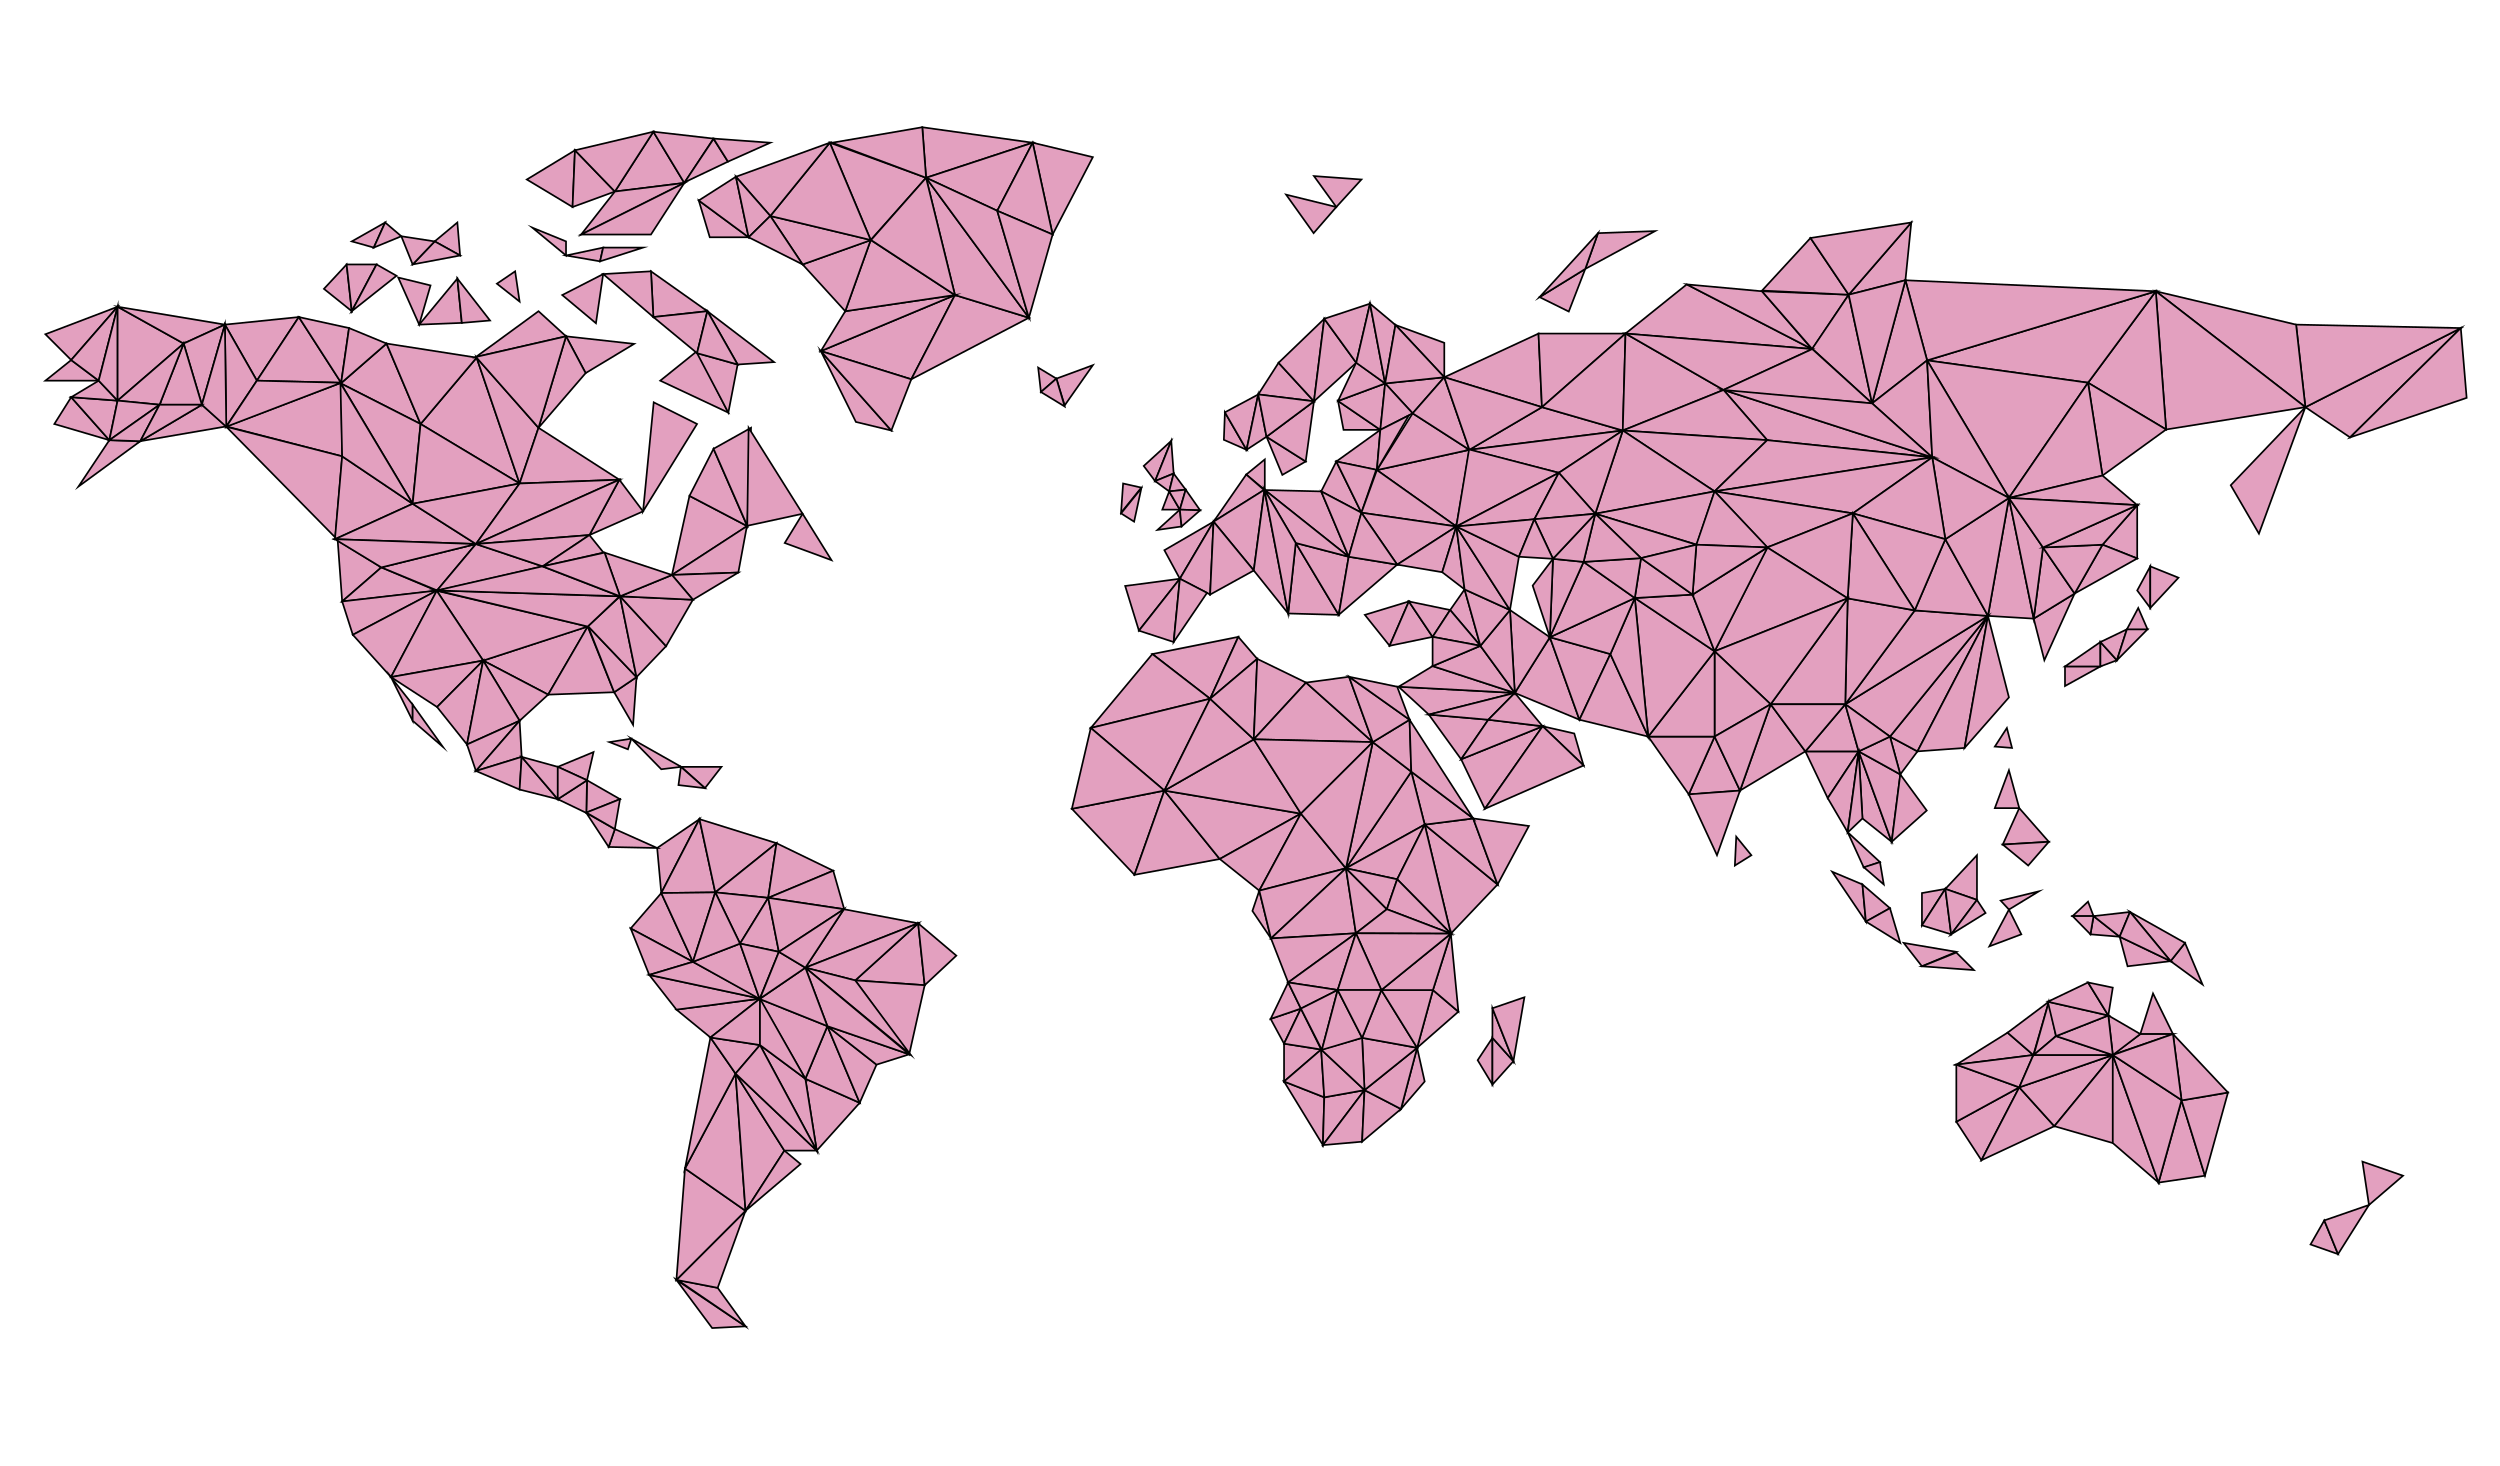 <?xml version="1.0" encoding="utf-8"?>
<!-- Generator: Adobe Illustrator 16.0.4, SVG Export Plug-In . SVG Version: 6.00 Build 0)  -->
<!DOCTYPE svg PUBLIC "-//W3C//DTD SVG 1.1//EN" "http://www.w3.org/Graphics/SVG/1.1/DTD/svg11.dtd">
<svg version="1.1" xmlns="http://www.w3.org/2000/svg" xmlns:xlink="http://www.w3.org/1999/xlink" x="0px" y="0px" width="727px"
	 height="426.2px" viewBox="0 0 727 426.2" enable-background="new 0 0 727 426.2" xml:space="preserve">
<g id="Layer_1">
</g>
<g id="Layer_2">
	<polygon fill="#E3A0BF" stroke="#010101" stroke-width="0.5" stroke-miterlimit="10" points="13.2,97.2 34.2,89.2 20.7,104.7 	"/>
	<polygon fill="#E3A0BF" stroke="#010101" stroke-width="0.5" stroke-miterlimit="10" points="13.2,110.7 20.7,104.7 28.7,110.7 	
		"/>
	<polygon fill="#E3A0BF" stroke="#010101" stroke-width="0.5" stroke-miterlimit="10" points="34.2,89.2 28.7,110.7 20.7,104.7 	"/>
	<polygon fill="#E3A0BF" stroke="#010101" stroke-width="0.5" stroke-miterlimit="10" points="31.8,128 15.8,123.3 20.7,115.5 	"/>
	<polygon fill="#E3A0BF" stroke="#010101" stroke-width="0.5" stroke-miterlimit="10" points="22.8,141.5 31.8,128 40.8,128.3 	"/>
	<polygon fill="#E3A0BF" stroke="#010101" stroke-width="0.5" stroke-miterlimit="10" points="31.8,128 20.7,115.5 34.2,116.5 	"/>
	<polygon fill="#E3A0BF" stroke="#010101" stroke-width="0.5" stroke-miterlimit="10" points="34.2,116.5 20.7,115.5 28.7,110.7 	
		"/>
	<polygon fill="#E3A0BF" stroke="#010101" stroke-width="0.5" stroke-miterlimit="10" points="34.2,89.2 34.2,116.5 28.7,110.7 	"/>
	<polygon fill="#E3A0BF" stroke="#010101" stroke-width="0.5" stroke-miterlimit="10" points="53.4,99.9 34.2,116.5 34.2,89.2 	"/>
	<polygon fill="#E3A0BF" stroke="#010101" stroke-width="0.5" stroke-miterlimit="10" points="65.4,94.4 53.4,99.9 34.2,89.2 	"/>
	<polygon fill="#E3A0BF" stroke="#010101" stroke-width="0.5" stroke-miterlimit="10" points="74.7,110.7 65.4,94.4 86.9,92.2 	"/>
	<polygon fill="#E3A0BF" stroke="#010101" stroke-width="0.5" stroke-miterlimit="10" points="74.7,110.7 65.8,124 65.4,94.4 	"/>
	<polygon fill="#E3A0BF" stroke="#010101" stroke-width="0.5" stroke-miterlimit="10" points="65.8,124 40.8,128.3 58.7,117.7 	"/>
	<polygon fill="#E3A0BF" stroke="#010101" stroke-width="0.5" stroke-miterlimit="10" points="53.4,99.9 65.4,94.4 58.7,117.7 	"/>
	<polygon fill="#E3A0BF" stroke="#010101" stroke-width="0.5" stroke-miterlimit="10" points="65.8,124.1 58.7,117.7 65.4,94.4 	"/>
	<polygon fill="#E3A0BF" stroke="#010101" stroke-width="0.5" stroke-miterlimit="10" points="46.4,117.7 53.4,99.9 58.7,117.7 	"/>
	<polygon fill="#E3A0BF" stroke="#010101" stroke-width="0.5" stroke-miterlimit="10" points="34.2,116.5 53.4,99.9 46.4,117.7 	"/>
	<polygon fill="#E3A0BF" stroke="#010101" stroke-width="0.5" stroke-miterlimit="10" points="46.4,117.7 31.8,128 34.2,116.5 	"/>
	<polygon fill="#E3A0BF" stroke="#010101" stroke-width="0.5" stroke-miterlimit="10" points="46.4,117.7 40.8,128.3 31.8,128 	"/>
	<polygon fill="#E3A0BF" stroke="#010101" stroke-width="0.5" stroke-miterlimit="10" points="40.8,128.3 46.4,117.7 58.7,117.7 	
		"/>
	<polygon fill="#E3A0BF" stroke="#010101" stroke-width="0.5" stroke-miterlimit="10" points="99.2,111.3 74.7,110.7 86.9,92.2 	"/>
	<polygon fill="#E3A0BF" stroke="#010101" stroke-width="0.5" stroke-miterlimit="10" points="99.2,111.3 86.9,92.2 101.5,95.4 	"/>
	<polygon fill="#E3A0BF" stroke="#010101" stroke-width="0.5" stroke-miterlimit="10" points="65.8,124 99.2,111.3 99.5,132.7 	"/>
	<polygon fill="#E3A0BF" stroke="#010101" stroke-width="0.5" stroke-miterlimit="10" points="99.5,132.7 97.5,156.3 65.8,124.1 	
		"/>
	<polygon fill="#E3A0BF" stroke="#010101" stroke-width="0.5" stroke-miterlimit="10" points="74.7,110.7 99.2,111.3 65.8,124.1 	
		"/>
	<polygon fill="#E3A0BF" stroke="#010101" stroke-width="0.5" stroke-miterlimit="10" points="122.3,123.3 99.1,111.5 112.4,99.9 	
		"/>
	<polygon fill="#E3A0BF" stroke="#010101" stroke-width="0.5" stroke-miterlimit="10" points="122.3,123.3 138.6,104 151.1,140.6 	
		"/>
	<polygon fill="#E3A0BF" stroke="#010101" stroke-width="0.5" stroke-miterlimit="10" points="101.5,95.4 112.4,99.9 99.2,111.4 	
		"/>
	<polygon fill="#E3A0BF" stroke="#010101" stroke-width="0.5" stroke-miterlimit="10" points="122.3,123.3 112.4,99.9 138.6,104 	
		"/>
	<polygon fill="#E3A0BF" stroke="#010101" stroke-width="0.5" stroke-miterlimit="10" points="120,146.5 97.4,156.8 99.5,132.7 	"/>
	<polygon fill="#E3A0BF" stroke="#010101" stroke-width="0.5" stroke-miterlimit="10" points="122.3,123.3 120,146.5 99.1,111.5 	
		"/>
	<polygon fill="#E3A0BF" stroke="#010101" stroke-width="0.5" stroke-miterlimit="10" points="99.5,132.7 99,111.4 120,146.5 	"/>
	<polygon fill="#E3A0BF" stroke="#010101" stroke-width="0.5" stroke-miterlimit="10" points="216.8,385.7 207.1,386.2 196.7,372.2 
			"/>
	<polygon fill="#E3A0BF" stroke="#010101" stroke-width="0.5" stroke-miterlimit="10" points="216.8,385.7 197,372.2 208.7,374.5 	
		"/>
	<polygon fill="#E3A0BF" stroke="#010101" stroke-width="0.5" stroke-miterlimit="10" points="208.7,374.5 196.7,372.2 216.8,352.1 
			"/>
	<polygon fill="#E3A0BF" stroke="#010101" stroke-width="0.5" stroke-miterlimit="10" points="216.8,352.1 196.7,372.2 199.2,339.8 
			"/>
	<polygon fill="#E3A0BF" stroke="#010101" stroke-width="0.5" stroke-miterlimit="10" points="379.7,134.2 372.9,138.1 368.3,127 	
		"/>
	<polygon fill="#E3A0BF" stroke="#010101" stroke-width="0.5" stroke-miterlimit="10" points="379.7,134.2 368.3,127 382.1,116.7 	
		"/>
	<polygon fill="#E3A0BF" stroke="#010101" stroke-width="0.5" stroke-miterlimit="10" points="356.2,119.9 362.5,130.8 355.9,127.9 
			"/>
	<polygon fill="#E3A0BF" stroke="#010101" stroke-width="0.5" stroke-miterlimit="10" points="356.2,119.9 365.9,114.7 362.5,130.8 
			"/>
	<polygon fill="#E3A0BF" stroke="#010101" stroke-width="0.5" stroke-miterlimit="10" points="368.3,127 362.5,130.8 365.9,114.7 	
		"/>
	<polygon fill="#E3A0BF" stroke="#010101" stroke-width="0.5" stroke-miterlimit="10" points="371.8,105.5 382.1,116.7 365.9,114.7 
			"/>
	<polygon fill="#E3A0BF" stroke="#010101" stroke-width="0.5" stroke-miterlimit="10" points="365.9,114.7 382.1,116.7 368.3,127 	
		"/>
	<polygon fill="#E3A0BF" stroke="#010101" stroke-width="0.5" stroke-miterlimit="10" points="385.1,92.7 382.1,116.7 371.8,105.5 	
		"/>
	<polygon fill="#E3A0BF" stroke="#010101" stroke-width="0.5" stroke-miterlimit="10" points="394.4,105.5 382.1,116.7 385.1,92.7 	
		"/>
	<polygon fill="#E3A0BF" stroke="#010101" stroke-width="0.5" stroke-miterlimit="10" points="398.4,88.3 394.4,105.5 385.1,92.7 	
		"/>
	<polygon fill="#E3A0BF" stroke="#010101" stroke-width="0.5" stroke-miterlimit="10" points="401.4,125 390.7,125 389.1,116.6 	"/>
	<polygon fill="#E3A0BF" stroke="#010101" stroke-width="0.5" stroke-miterlimit="10" points="402.8,111.5 401.4,125 389.1,116.6 	
		"/>
	<polygon fill="#E3A0BF" stroke="#010101" stroke-width="0.5" stroke-miterlimit="10" points="394.4,105.4 402.8,111.5 389.1,116.6 
			"/>
	<polygon fill="#E3A0BF" stroke="#010101" stroke-width="0.5" stroke-miterlimit="10" points="398.4,88.3 402.8,111.5 394.4,105.5 	
		"/>
	<polygon fill="#E3A0BF" stroke="#010101" stroke-width="0.5" stroke-miterlimit="10" points="405.8,94.5 402.8,111.5 398.4,88.3 	
		"/>
	<polygon fill="#E3A0BF" stroke="#010101" stroke-width="0.5" stroke-miterlimit="10" points="420,99.7 420,109.7 405.8,94.5 	"/>
	<polygon fill="#E3A0BF" stroke="#010101" stroke-width="0.5" stroke-miterlimit="10" points="420,109.7 410.8,120.2 402.8,111.5 	
		"/>
	<polygon fill="#E3A0BF" stroke="#010101" stroke-width="0.5" stroke-miterlimit="10" points="420,109.7 402.8,111.5 405.8,94.5 	
		"/>
	<polygon fill="#E3A0BF" stroke="#010101" stroke-width="0.5" stroke-miterlimit="10" points="301.9,106.9 307.2,110.1 302.7,114 	
		"/>
	<polygon fill="#E3A0BF" stroke="#010101" stroke-width="0.5" stroke-miterlimit="10" points="317.8,106.2 309.6,117.9 307.2,110.1 
			"/>
	<polygon fill="#E3A0BF" stroke="#010101" stroke-width="0.5" stroke-miterlimit="10" points="302.7,114 307.2,110.1 309.6,118.2 	
		"/>
	<polygon fill="#E3A0BF" stroke="#010101" stroke-width="0.5" stroke-miterlimit="10" points="326,149.1 326.6,140.6 331.9,141.8 	
		"/>
	<polygon fill="#E3A0BF" stroke="#010101" stroke-width="0.5" stroke-miterlimit="10" points="329.8,151.7 326,149.3 331.9,142 	"/>
	<polygon fill="#E3A0BF" stroke="#010101" stroke-width="0.5" stroke-miterlimit="10" points="340.6,128.2 335.9,139.9 332.6,135.5 
			"/>
	<polygon fill="#E3A0BF" stroke="#010101" stroke-width="0.5" stroke-miterlimit="10" points="341.3,137.7 335.9,139.9 340.6,128.2 
			"/>
	<polygon fill="#E3A0BF" stroke="#010101" stroke-width="0.5" stroke-miterlimit="10" points="340,142.9 335.9,139.9 341.3,137.7 	
		"/>
	<polygon fill="#E3A0BF" stroke="#010101" stroke-width="0.5" stroke-miterlimit="10" points="344.8,142.4 340,142.9 341.3,137.7 	
		"/>
	<polygon fill="#E3A0BF" stroke="#010101" stroke-width="0.5" stroke-miterlimit="10" points="338,148.2 340,142.9 343.1,148.2 	"/>
	<polygon fill="#E3A0BF" stroke="#010101" stroke-width="0.5" stroke-miterlimit="10" points="344.8,142.4 343.1,148.2 340,142.9 	
		"/>
	<polygon fill="#E3A0BF" stroke="#010101" stroke-width="0.5" stroke-miterlimit="10" points="336.6,154.1 343.1,148.2 343.6,153.1 
			"/>
	<polygon fill="#E3A0BF" stroke="#010101" stroke-width="0.5" stroke-miterlimit="10" points="344.8,142.4 349,148.4 343.1,148.2 	
		"/>
	<polygon fill="#E3A0BF" stroke="#010101" stroke-width="0.5" stroke-miterlimit="10" points="343.1,148.2 349,148.4 343.6,153.1 	
		"/>
	<polygon fill="#E3A0BF" stroke="#010101" stroke-width="0.5" stroke-miterlimit="10" points="367.8,142.5 362.4,138 367.8,133.6 	
		"/>
	<polygon fill="#E3A0BF" stroke="#010101" stroke-width="0.5" stroke-miterlimit="10" points="352.9,151.7 362.4,138 367.6,142.5 	
		"/>
	<polygon fill="#E3A0BF" stroke="#010101" stroke-width="0.5" stroke-miterlimit="10" points="392.2,161.9 367.8,142.5 384.2,142.9 
			"/>
	<polygon fill="#E3A0BF" stroke="#010101" stroke-width="0.5" stroke-miterlimit="10" points="364.6,165.9 352.9,151.7 367.7,142.4 
			"/>
	<polygon fill="#E3A0BF" stroke="#010101" stroke-width="0.5" stroke-miterlimit="10" points="389.3,178.8 374.6,178.4 376.8,157.9 
			"/>
	<polygon fill="#E3A0BF" stroke="#010101" stroke-width="0.5" stroke-miterlimit="10" points="392.2,161.9 389.3,178.8 376.8,157.9 
			"/>
	<polygon fill="#E3A0BF" stroke="#010101" stroke-width="0.5" stroke-miterlimit="10" points="367.7,142.4 392.2,161.9 376.8,157.9 
			"/>
	<polygon fill="#E3A0BF" stroke="#010101" stroke-width="0.5" stroke-miterlimit="10" points="374.6,178.4 364.6,165.9 367.7,142.5 
			"/>
	<polygon fill="#E3A0BF" stroke="#010101" stroke-width="0.5" stroke-miterlimit="10" points="374.6,178.4 367.7,142.4 376.8,157.9 
			"/>
	<polygon fill="#E3A0BF" stroke="#010101" stroke-width="0.5" stroke-miterlimit="10" points="343.1,168.3 338.6,160 352.9,151.7 	
		"/>
	<polygon fill="#E3A0BF" stroke="#010101" stroke-width="0.5" stroke-miterlimit="10" points="351.9,172.9 343.1,168.3 352.9,151.7 
			"/>
	<polygon fill="#E3A0BF" stroke="#010101" stroke-width="0.5" stroke-miterlimit="10" points="364.6,165.9 351.9,172.9 352.9,151.7 
			"/>
	<polygon fill="#E3A0BF" stroke="#010101" stroke-width="0.5" stroke-miterlimit="10" points="331.2,183.4 327.2,170.4 343.1,168.3 
			"/>
	<polygon fill="#E3A0BF" stroke="#010101" stroke-width="0.5" stroke-miterlimit="10" points="341.3,186.7 331.2,183.4 343.1,168.3 
			"/>
	<polygon fill="#E3A0BF" stroke="#010101" stroke-width="0.5" stroke-miterlimit="10" points="351,172.4 341.3,186.7 343.1,168.3 	
		"/>
	<polygon fill="#E3A0BF" stroke="#010101" stroke-width="0.5" stroke-miterlimit="10" points="400.4,136.7 388.6,134.2 401.4,125 	
		"/>
	<polygon fill="#E3A0BF" stroke="#010101" stroke-width="0.5" stroke-miterlimit="10" points="388.6,134.2 395.9,149.1 384.2,142.9 
			"/>
	<polygon fill="#E3A0BF" stroke="#010101" stroke-width="0.5" stroke-miterlimit="10" points="335.1,190.2 360.1,185.2 351.9,203.2 
			"/>
	<polygon fill="#E3A0BF" stroke="#010101" stroke-width="0.5" stroke-miterlimit="10" points="317.2,211.7 335.1,190.2 351.9,203.2 
			"/>
	<polygon fill="#E3A0BF" stroke="#010101" stroke-width="0.5" stroke-miterlimit="10" points="338.6,229.9 317.2,211.7 351.9,203.2 
			"/>
	<polygon fill="#E3A0BF" stroke="#010101" stroke-width="0.5" stroke-miterlimit="10" points="329.9,254.4 311.7,235.2 338.6,229.9 
			"/>
	<polygon fill="#E3A0BF" stroke="#010101" stroke-width="0.5" stroke-miterlimit="10" points="317.2,211.7 338.6,229.9 311.7,235.2 
			"/>
	<polygon fill="#E3A0BF" stroke="#010101" stroke-width="0.5" stroke-miterlimit="10" points="679.9,364.7 675.9,354.9 671.9,361.9 
			"/>
	<polygon fill="#E3A0BF" stroke="#010101" stroke-width="0.5" stroke-miterlimit="10" points="688.9,350.4 675.9,354.9 679.9,364.7 
			"/>
	<polygon fill="#E3A0BF" stroke="#010101" stroke-width="0.5" stroke-miterlimit="10" points="698.8,341.9 687,337.8 688.9,350.4 	
		"/>
	<polygon fill="#E3A0BF" stroke="#010101" stroke-width="0.5" stroke-miterlimit="10" points="656.9,155.2 648.7,141.1 670.4,118.4 
			"/>
	<polygon fill="#E3A0BF" stroke="#010101" stroke-width="0.5" stroke-miterlimit="10" points="683.4,127.2 670.4,118.4 715.6,95.4 	
		"/>
	<polygon fill="#E3A0BF" stroke="#010101" stroke-width="0.5" stroke-miterlimit="10" points="715.6,95.4 717.3,115.7 683.4,127.2 	
		"/>
	<polygon fill="#E3A0BF" stroke="#010101" stroke-width="0.5" stroke-miterlimit="10" points="715.6,95.4 670.4,118.4 667.7,94.4 	
		"/>
	<polygon fill="#E3A0BF" stroke="#010101" stroke-width="0.5" stroke-miterlimit="10" points="626.9,84.7 667.7,94.4 670.4,118.4 	
		"/>
	<polygon fill="#E3A0BF" stroke="#010101" stroke-width="0.5" stroke-miterlimit="10" points="629.9,124.9 626.9,84.7 670.4,118.4 	
		"/>
	<polygon fill="#E3A0BF" stroke="#010101" stroke-width="0.5" stroke-miterlimit="10" points="216.8,352.1 199.2,339.8 213.9,312.2 
			"/>
	<polygon fill="#E3A0BF" stroke="#010101" stroke-width="0.5" stroke-miterlimit="10" points="206.6,301.7 213.9,312.2 199.2,339.8 
			"/>
	<polygon fill="#E3A0BF" stroke="#010101" stroke-width="0.5" stroke-miterlimit="10" points="448.4,118.4 420,109.7 447.4,97 	"/>
	<polygon fill="#E3A0BF" stroke="#010101" stroke-width="0.5" stroke-miterlimit="10" points="448.4,118.4 447.4,97 472.7,97 	"/>
	<polygon fill="#E3A0BF" stroke="#010101" stroke-width="0.5" stroke-miterlimit="10" points="526.9,101.5 472.7,97 490.5,82.7 	"/>
	<polygon fill="#E3A0BF" stroke="#010101" stroke-width="0.5" stroke-miterlimit="10" points="526.9,101.5 490.5,82.7 512.4,84.7 	
		"/>
	<polygon fill="#E3A0BF" stroke="#010101" stroke-width="0.5" stroke-miterlimit="10" points="568.9,326.2 587.2,316.2 576.2,337.4 
			"/>
	<polygon fill="#E3A0BF" stroke="#010101" stroke-width="0.5" stroke-miterlimit="10" points="568.9,326.2 568.9,309.6 587.2,316.2 
			"/>
	<polygon fill="#E3A0BF" stroke="#010101" stroke-width="0.5" stroke-miterlimit="10" points="597.4,327.5 576.2,337.4 587.2,316.2 
			"/>
	<polygon fill="#E3A0BF" stroke="#010101" stroke-width="0.5" stroke-miterlimit="10" points="597.4,327.5 587.2,316.2 614.4,306.8 
			"/>
	<polygon fill="#E3A0BF" stroke="#010101" stroke-width="0.5" stroke-miterlimit="10" points="614.4,332.4 597.4,327.5 614.4,306.8 
			"/>
	<polygon fill="#E3A0BF" stroke="#010101" stroke-width="0.5" stroke-miterlimit="10" points="614.4,306.8 627.7,343.9 614.4,332.4 
			"/>
	<polygon fill="#E3A0BF" stroke="#010101" stroke-width="0.5" stroke-miterlimit="10" points="641.2,341.9 627.7,343.9 634.4,320 	
		"/>
	<polygon fill="#E3A0BF" stroke="#010101" stroke-width="0.5" stroke-miterlimit="10" points="614.4,306.8 634.4,319.9 627.7,343.9 
			"/>
	<polygon fill="#E3A0BF" stroke="#010101" stroke-width="0.5" stroke-miterlimit="10" points="641.2,341.9 634.4,320 647.9,317.7 	
		"/>
	<polygon fill="#E3A0BF" stroke="#010101" stroke-width="0.5" stroke-miterlimit="10" points="626.1,288.9 631.9,300.7 622.4,300.7 
			"/>
	<polygon fill="#E3A0BF" stroke="#010101" stroke-width="0.5" stroke-miterlimit="10" points="614.2,306.8 622.4,300.7 631.9,300.7 
			"/>
	<polygon fill="#E3A0BF" stroke="#010101" stroke-width="0.5" stroke-miterlimit="10" points="631.9,300.7 647.9,317.7 634.4,320 	
		"/>
	<polygon fill="#E3A0BF" stroke="#010101" stroke-width="0.5" stroke-miterlimit="10" points="583.8,300.3 591.3,306.8 568.9,309.6 
			"/>
	<polygon fill="#E3A0BF" stroke="#010101" stroke-width="0.5" stroke-miterlimit="10" points="591.3,306.8 587.2,316.2 568.9,309.6 
			"/>
	<polygon fill="#E3A0BF" stroke="#010101" stroke-width="0.5" stroke-miterlimit="10" points="587.2,316.2 591.3,306.8 614.4,306.8 
			"/>
	<polygon fill="#E3A0BF" stroke="#010101" stroke-width="0.5" stroke-miterlimit="10" points="613.1,295.3 622.4,300.7 614.4,306.8 
			"/>
	<polygon fill="#E3A0BF" stroke="#010101" stroke-width="0.5" stroke-miterlimit="10" points="591.3,306.8 583.8,300.3 595.8,291.3 
			"/>
	<polygon fill="#E3A0BF" stroke="#010101" stroke-width="0.5" stroke-miterlimit="10" points="597.9,301.3 591.4,306.8 595.8,291.3 
			"/>
	<polygon fill="#E3A0BF" stroke="#010101" stroke-width="0.5" stroke-miterlimit="10" points="597.9,301.3 614.4,306.8 591.4,306.8 
			"/>
	<polygon fill="#E3A0BF" stroke="#010101" stroke-width="0.5" stroke-miterlimit="10" points="614.4,306.8 597.9,301.3 613.1,295.3 
			"/>
	<polygon fill="#E3A0BF" stroke="#010101" stroke-width="0.5" stroke-miterlimit="10" points="597.9,301.3 595.5,291.3 613.1,295.3 
			"/>
	<polygon fill="#E3A0BF" stroke="#010101" stroke-width="0.5" stroke-miterlimit="10" points="613.1,295.3 595.5,291.3 607.2,285.7 
			"/>
	<polygon fill="#E3A0BF" stroke="#010101" stroke-width="0.5" stroke-miterlimit="10" points="613.1,295.3 607.2,285.7 614.4,287.2 
			"/>
	<polygon fill="#E3A0BF" stroke="#010101" stroke-width="0.5" stroke-miterlimit="10" points="228.1,334.6 216.8,352.1 213.9,312.2 
			"/>
	<polygon fill="#E3A0BF" stroke="#010101" stroke-width="0.5" stroke-miterlimit="10" points="228.1,334.6 232.8,338.5 216.8,352.1 
			"/>
	<polygon fill="#E3A0BF" stroke="#010101" stroke-width="0.5" stroke-miterlimit="10" points="237.5,334.6 228.1,334.6 213.9,312.2 
			"/>
	<polygon fill="#E3A0BF" stroke="#010101" stroke-width="0.5" stroke-miterlimit="10" points="192.3,259.7 191.1,246.6 203.4,238.2 
			"/>
	<polygon fill="#E3A0BF" stroke="#010101" stroke-width="0.5" stroke-miterlimit="10" points="208,259.5 192.3,259.7 203.4,238.2 	
		"/>
	<polygon fill="#E3A0BF" stroke="#010101" stroke-width="0.5" stroke-miterlimit="10" points="354.7,249.8 329.9,254.4 338.6,229.9 
			"/>
	<polygon fill="#E3A0BF" stroke="#010101" stroke-width="0.5" stroke-miterlimit="10" points="378.3,236.6 354.7,249.8 338.6,229.9 
			"/>
	<polygon fill="#E3A0BF" stroke="#010101" stroke-width="0.5" stroke-miterlimit="10" points="378.3,236.6 338.6,229.9 364.6,215 	
		"/>
	<polygon fill="#E3A0BF" stroke="#010101" stroke-width="0.5" stroke-miterlimit="10" points="351.9,203.2 364.6,215 338.6,229.9 	
		"/>
	<polygon fill="#E3A0BF" stroke="#010101" stroke-width="0.5" stroke-miterlimit="10" points="365.6,191.6 351.9,203.2 360.1,185.2 
			"/>
	<polygon fill="#E3A0BF" stroke="#010101" stroke-width="0.5" stroke-miterlimit="10" points="351.9,203.2 365.6,191.6 364.6,215 	
		"/>
	<polygon fill="#E3A0BF" stroke="#010101" stroke-width="0.5" stroke-miterlimit="10" points="225.8,245.2 208,259.5 203.4,238.2 	
		"/>
	<polygon fill="#E3A0BF" stroke="#010101" stroke-width="0.5" stroke-miterlimit="10" points="268.9,286.5 248.7,285.1 267,268.5 	
		"/>
	<polygon fill="#E3A0BF" stroke="#010101" stroke-width="0.5" stroke-miterlimit="10" points="278.1,277.9 268.9,286.5 267,268.5 	
		"/>
	<polygon fill="#E3A0BF" stroke="#010101" stroke-width="0.5" stroke-miterlimit="10" points="245.4,264.4 267,268.5 234.2,281.4 	
		"/>
	<polygon fill="#E3A0BF" stroke="#010101" stroke-width="0.5" stroke-miterlimit="10" points="225.8,245.2 223.4,261.1 208,259.5 	
		"/>
	<polygon fill="#E3A0BF" stroke="#010101" stroke-width="0.5" stroke-miterlimit="10" points="242.3,253.2 223.4,261.1 225.8,245.2 
			"/>
	<polygon fill="#E3A0BF" stroke="#010101" stroke-width="0.5" stroke-miterlimit="10" points="395.9,149.1 388.6,134.2 400.2,136.6 
			"/>
	<polygon fill="#E3A0BF" stroke="#010101" stroke-width="0.5" stroke-miterlimit="10" points="423.5,153.1 400.4,136.7 427.3,130.8 
			"/>
	<polygon fill="#E3A0BF" stroke="#010101" stroke-width="0.5" stroke-miterlimit="10" points="427.3,130.8 400.4,136.7 410.8,120.2 
			"/>
	<polygon fill="#E3A0BF" stroke="#010101" stroke-width="0.5" stroke-miterlimit="10" points="410.8,120.2 401.4,125 402.8,111.5 	
		"/>
	<polygon fill="#E3A0BF" stroke="#010101" stroke-width="0.5" stroke-miterlimit="10" points="400.4,136.7 401.4,125 409.7,120.8 	
		"/>
	<polygon fill="#E3A0BF" stroke="#010101" stroke-width="0.5" stroke-miterlimit="10" points="607.2,111.3 626.9,84.7 629.9,124.9 	
		"/>
	<polygon fill="#E3A0BF" stroke="#010101" stroke-width="0.5" stroke-miterlimit="10" points="611.4,138.3 607.2,111.3 629.9,124.9 
			"/>
	<polygon fill="#E3A0BF" stroke="#010101" stroke-width="0.5" stroke-miterlimit="10" points="560.4,104.8 626.9,84.7 607.2,111.3 	
		"/>
	<polygon fill="#E3A0BF" stroke="#010101" stroke-width="0.5" stroke-miterlimit="10" points="584.2,144.8 560.4,104.8 607.2,111.3 
			"/>
	<polygon fill="#E3A0BF" stroke="#010101" stroke-width="0.5" stroke-miterlimit="10" points="611.4,138.3 584.2,144.8 607.2,111.3 
			"/>
	<polygon fill="#E3A0BF" stroke="#010101" stroke-width="0.5" stroke-miterlimit="10" points="414.3,239.8 435.5,257.2 421.9,271.5 
			"/>
	<polygon fill="#E3A0BF" stroke="#010101" stroke-width="0.5" stroke-miterlimit="10" points="435.5,257.2 414.3,239.8 428.4,238 	
		"/>
	<polygon fill="#E3A0BF" stroke="#010101" stroke-width="0.5" stroke-miterlimit="10" points="428.4,238 444.6,240.2 435.5,257.2 	
		"/>
	<polygon fill="#E3A0BF" stroke="#010101" stroke-width="0.5" stroke-miterlimit="10" points="414.3,239.8 410.4,224.4 428.4,238 	
		"/>
	<polygon fill="#E3A0BF" stroke="#010101" stroke-width="0.5" stroke-miterlimit="10" points="391.4,252.5 410.4,224.4 414.3,239.8 
			"/>
	<polygon fill="#E3A0BF" stroke="#010101" stroke-width="0.5" stroke-miterlimit="10" points="410.4,224.4 391.4,252.5 399.2,215.8 
			"/>
	<polygon fill="#E3A0BF" stroke="#010101" stroke-width="0.5" stroke-miterlimit="10" points="364.6,215 365.6,191.6 379.8,198.5 	
		"/>
	<polygon fill="#E3A0BF" stroke="#010101" stroke-width="0.5" stroke-miterlimit="10" points="399.2,215.8 364.6,215 379.8,198.5 	
		"/>
	<polygon fill="#E3A0BF" stroke="#010101" stroke-width="0.5" stroke-miterlimit="10" points="378.3,236.6 364.6,215 399.2,215.8 	
		"/>
	<polygon fill="#E3A0BF" stroke="#010101" stroke-width="0.5" stroke-miterlimit="10" points="98.2,157.2 110.9,165 99.5,174.9 	"/>
	<polygon fill="#E3A0BF" stroke="#010101" stroke-width="0.5" stroke-miterlimit="10" points="110.9,165 127,171.8 99.5,174.9 	"/>
	<polygon fill="#E3A0BF" stroke="#010101" stroke-width="0.5" stroke-miterlimit="10" points="120,146.5 122.3,123.3 151.1,140.6 	
		"/>
	<polygon fill="#E3A0BF" stroke="#010101" stroke-width="0.5" stroke-miterlimit="10" points="164.6,97.8 138.4,103.8 156.6,90.5 	
		"/>
	<polygon fill="#E3A0BF" stroke="#010101" stroke-width="0.5" stroke-miterlimit="10" points="170.3,108.5 164.6,97.8 184.4,100 	
		"/>
	<polygon fill="#E3A0BF" stroke="#010101" stroke-width="0.5" stroke-miterlimit="10" points="170.3,108.5 156.6,124.4 164.6,97.8 	
		"/>
	<polygon fill="#E3A0BF" stroke="#010101" stroke-width="0.5" stroke-miterlimit="10" points="423.5,153.1 395.9,149.1 400.4,136.7 
			"/>
	<polygon fill="#E3A0BF" stroke="#010101" stroke-width="0.5" stroke-miterlimit="10" points="406.3,164.2 395.9,149.1 423.5,153.1 
			"/>
	<polygon fill="#E3A0BF" stroke="#010101" stroke-width="0.5" stroke-miterlimit="10" points="395.9,149.1 392.2,161.9 384.2,142.9 
			"/>
	<polygon fill="#E3A0BF" stroke="#010101" stroke-width="0.5" stroke-miterlimit="10" points="406.3,164.2 389.3,178.8 392.2,161.9 
			"/>
	<polygon fill="#E3A0BF" stroke="#010101" stroke-width="0.5" stroke-miterlimit="10" points="395.9,149.1 406.3,164.2 392.2,161.9 
			"/>
	<polygon fill="#E3A0BF" stroke="#010101" stroke-width="0.5" stroke-miterlimit="10" points="420,109.7 427.3,130.8 410.8,120.2 	
		"/>
	<polygon fill="#E3A0BF" stroke="#010101" stroke-width="0.5" stroke-miterlimit="10" points="471.9,125.2 427.2,130.8 448.4,118.4 
			"/>
	<polygon fill="#E3A0BF" stroke="#010101" stroke-width="0.5" stroke-miterlimit="10" points="420,109.7 448.4,118.4 427.3,130.8 	
		"/>
	<polygon fill="#E3A0BF" stroke="#010101" stroke-width="0.5" stroke-miterlimit="10" points="472.7,97 471.9,125.2 448.4,118.4 	
		"/>
	<polygon fill="#E3A0BF" stroke="#010101" stroke-width="0.5" stroke-miterlimit="10" points="378.3,236.6 366.2,259 354.7,249.8 	
		"/>
	<polygon fill="#E3A0BF" stroke="#010101" stroke-width="0.5" stroke-miterlimit="10" points="391.4,252.5 366.2,259 378.3,236.6 	
		"/>
	<polygon fill="#E3A0BF" stroke="#010101" stroke-width="0.5" stroke-miterlimit="10" points="391.4,252.5 378.3,236.6 399.2,215.8 
			"/>
	<polygon fill="#E3A0BF" stroke="#010101" stroke-width="0.5" stroke-miterlimit="10" points="554.1,81.5 537.6,85.7 555.8,64.7 	
		"/>
	<polygon fill="#E3A0BF" stroke="#010101" stroke-width="0.5" stroke-miterlimit="10" points="560.4,104.8 554.1,81.5 626.9,84.7 	
		"/>
	<polygon fill="#E3A0BF" stroke="#010101" stroke-width="0.5" stroke-miterlimit="10" points="512.4,84.7 537.6,85.7 527,101.5 	"/>
	<polygon fill="#E3A0BF" stroke="#010101" stroke-width="0.5" stroke-miterlimit="10" points="537.6,85.7 512.4,84.5 526.5,69.2 	
		"/>
	<polygon fill="#E3A0BF" stroke="#010101" stroke-width="0.5" stroke-miterlimit="10" points="537.6,85.7 526.5,69.2 555.8,64.7 	
		"/>
	<polygon fill="#E3A0BF" stroke="#010101" stroke-width="0.5" stroke-miterlimit="10" points="610.8,193.8 600.5,199.5 600.5,193.8 
			"/>
	<polygon fill="#E3A0BF" stroke="#010101" stroke-width="0.5" stroke-miterlimit="10" points="610.8,193.8 600.5,193.8 610.8,186.7 
			"/>
	<polygon fill="#E3A0BF" stroke="#010101" stroke-width="0.5" stroke-miterlimit="10" points="615.6,192 610.8,193.8 610.8,186.7 	
		"/>
	<polygon fill="#E3A0BF" stroke="#010101" stroke-width="0.5" stroke-miterlimit="10" points="615.6,192 610.8,186.7 618.5,183 	"/>
	<polygon fill="#E3A0BF" stroke="#010101" stroke-width="0.5" stroke-miterlimit="10" points="615.6,192 618.5,183 624.5,183 	"/>
	<polygon fill="#E3A0BF" stroke="#010101" stroke-width="0.5" stroke-miterlimit="10" points="621.8,176.8 624.5,183 618.5,183 	"/>
	<polygon fill="#E3A0BF" stroke="#010101" stroke-width="0.5" stroke-miterlimit="10" points="625.3,176.8 621.5,171.7 625.3,164.7 
			"/>
	<polygon fill="#E3A0BF" stroke="#010101" stroke-width="0.5" stroke-miterlimit="10" points="633.5,168 625.3,176.8 625.3,164.7 	
		"/>
	<polygon fill="#E3A0BF" stroke="#010101" stroke-width="0.5" stroke-miterlimit="10" points="550.1,244.8 541.6,238 540.5,218.5 	
		"/>
	<polygon fill="#E3A0BF" stroke="#010101" stroke-width="0.5" stroke-miterlimit="10" points="550.1,244.8 540.5,218.5 552.6,225.2 
			"/>
	<polygon fill="#E3A0BF" stroke="#010101" stroke-width="0.5" stroke-miterlimit="10" points="560.3,235.7 550.1,244.8 552.6,225.2 
			"/>
	<polygon fill="#E3A0BF" stroke="#010101" stroke-width="0.5" stroke-miterlimit="10" points="506,229.9 491.1,231 498.6,214.2 	"/>
	<polygon fill="#E3A0BF" stroke="#010101" stroke-width="0.5" stroke-miterlimit="10" points="499.3,248.7 491.1,231 506,229.9 	"/>
	<polygon fill="#E3A0BF" stroke="#010101" stroke-width="0.5" stroke-miterlimit="10" points="509.3,248.7 504.5,251.7 504.9,243.3 
			"/>
	<polygon fill="#E3A0BF" stroke="#010101" stroke-width="0.5" stroke-miterlimit="10" points="479.3,214.2 498.6,214.2 491.1,231 	
		"/>
	<polygon fill="#E3A0BF" stroke="#010101" stroke-width="0.5" stroke-miterlimit="10" points="431.8,235.2 424.9,220.8 448.6,211.2 
			"/>
	<polygon fill="#E3A0BF" stroke="#010101" stroke-width="0.5" stroke-miterlimit="10" points="415.5,207.8 432.8,209.3 424.9,220.8 
			"/>
	<polygon fill="#E3A0BF" stroke="#010101" stroke-width="0.5" stroke-miterlimit="10" points="415.5,207.8 406.7,199.7 440.5,201.5 
			"/>
	<polygon fill="#E3A0BF" stroke="#010101" stroke-width="0.5" stroke-miterlimit="10" points="406.7,199.7 416.6,193.7 440.5,201.5 
			"/>
	<polygon fill="#E3A0BF" stroke="#010101" stroke-width="0.5" stroke-miterlimit="10" points="416.6,193.7 430.5,187.8 440.5,201.5 
			"/>
	<polygon fill="#E3A0BF" stroke="#010101" stroke-width="0.5" stroke-miterlimit="10" points="460.5,222.6 448.6,211.2 457.8,213.3 
			"/>
	<polygon fill="#E3A0BF" stroke="#010101" stroke-width="0.5" stroke-miterlimit="10" points="379.8,198.5 392.3,196.8 399.2,215.8 
			"/>
	<polygon fill="#E3A0BF" stroke="#010101" stroke-width="0.5" stroke-miterlimit="10" points="560.4,104.8 544.4,117.3 554.1,81.5 	
		"/>
	<polygon fill="#E3A0BF" stroke="#010101" stroke-width="0.5" stroke-miterlimit="10" points="527,101.4 537.6,85.7 544.4,117.3 	
		"/>
	<polygon fill="#E3A0BF" stroke="#010101" stroke-width="0.5" stroke-miterlimit="10" points="544.4,117.3 537.6,85.7 554.1,81.5 	
		"/>
	<polygon fill="#E3A0BF" stroke="#010101" stroke-width="0.5" stroke-miterlimit="10" points="611.4,138.3 621.5,146.9 584.2,144.8 
			"/>
	<polygon fill="#E3A0BF" stroke="#010101" stroke-width="0.5" stroke-miterlimit="10" points="621.5,162.4 611.4,158.4 621.5,146.9 
			"/>
	<polygon fill="#E3A0BF" stroke="#010101" stroke-width="0.5" stroke-miterlimit="10" points="406.3,255.7 391.4,252.5 414.3,239.8 
			"/>
	<polygon fill="#E3A0BF" stroke="#010101" stroke-width="0.5" stroke-miterlimit="10" points="421.9,271.5 406.3,255.7 414.3,239.8 
			"/>
	<polygon fill="#E3A0BF" stroke="#010101" stroke-width="0.5" stroke-miterlimit="10" points="369.6,272.9 364.2,264.9 366.2,259 	
		"/>
	<polygon fill="#E3A0BF" stroke="#010101" stroke-width="0.5" stroke-miterlimit="10" points="391.4,252.5 369.6,272.9 366.2,259 	
		"/>
	<polygon fill="#E3A0BF" stroke="#010101" stroke-width="0.5" stroke-miterlimit="10" points="394.3,271.4 369.6,272.9 391.4,252.5 
			"/>
	<polygon fill="#E3A0BF" stroke="#010101" stroke-width="0.5" stroke-miterlimit="10" points="403.3,264.4 394.3,271.4 391.4,252.5 
			"/>
	<polygon fill="#E3A0BF" stroke="#010101" stroke-width="0.5" stroke-miterlimit="10" points="410.4,224.4 399.2,215.8 409.9,209.3 
			"/>
	<polygon fill="#E3A0BF" stroke="#010101" stroke-width="0.5" stroke-miterlimit="10" points="410.4,224.4 409.9,209.3 428.4,238 	
		"/>
	<polygon fill="#E3A0BF" stroke="#010101" stroke-width="0.5" stroke-miterlimit="10" points="392.3,196.8 409.9,209.3 399.2,215.8 
			"/>
	<polygon fill="#E3A0BF" stroke="#010101" stroke-width="0.5" stroke-miterlimit="10" points="434,301.8 434,315.4 429.7,308.3 	"/>
	<polygon fill="#E3A0BF" stroke="#010101" stroke-width="0.5" stroke-miterlimit="10" points="434,315.4 434,301.8 440.1,308.6 	"/>
	<polygon fill="#E3A0BF" stroke="#010101" stroke-width="0.5" stroke-miterlimit="10" points="434,293.2 440.1,308.6 434,301.8 	"/>
	<polygon fill="#E3A0BF" stroke="#010101" stroke-width="0.5" stroke-miterlimit="10" points="443.3,290 440.1,308.6 434,293.2 	"/>
	<polygon fill="#E3A0BF" stroke="#010101" stroke-width="0.5" stroke-miterlimit="10" points="385.1,319.1 384.7,333 373.4,314.5 	
		"/>
	<polygon fill="#E3A0BF" stroke="#010101" stroke-width="0.5" stroke-miterlimit="10" points="385.1,319.1 396.8,317 384.7,333 	"/>
	<polygon fill="#E3A0BF" stroke="#010101" stroke-width="0.5" stroke-miterlimit="10" points="396.1,332 384.7,333 396.8,317 	"/>
	<polygon fill="#E3A0BF" stroke="#010101" stroke-width="0.5" stroke-miterlimit="10" points="396.1,332 396.8,317 407.4,322.5 	"/>
	<polygon fill="#E3A0BF" stroke="#010101" stroke-width="0.5" stroke-miterlimit="10" points="407.4,322.5 412.1,304.7 414.3,314.5 
			"/>
	<polygon fill="#E3A0BF" stroke="#010101" stroke-width="0.5" stroke-miterlimit="10" points="396.8,317 412.1,304.7 407.4,322.5 	
		"/>
	<polygon fill="#E3A0BF" stroke="#010101" stroke-width="0.5" stroke-miterlimit="10" points="373.4,303.5 384.2,305.2 373.4,314.5 
			"/>
	<polygon fill="#E3A0BF" stroke="#010101" stroke-width="0.5" stroke-miterlimit="10" points="384.2,305.2 385.1,319.1 373.4,314.5 
			"/>
	<polygon fill="#E3A0BF" stroke="#010101" stroke-width="0.5" stroke-miterlimit="10" points="384.2,305.2 396.8,317 385.1,319.1 	
		"/>
	<polygon fill="#E3A0BF" stroke="#010101" stroke-width="0.5" stroke-miterlimit="10" points="396.1,301.8 412.1,304.7 396.8,317 	
		"/>
	<polygon fill="#E3A0BF" stroke="#010101" stroke-width="0.5" stroke-miterlimit="10" points="396.8,317 384.2,305.2 396.1,301.8 	
		"/>
	<polygon fill="#E3A0BF" stroke="#010101" stroke-width="0.5" stroke-miterlimit="10" points="424.1,294.2 412.1,304.7 416.7,287.9 
			"/>
	<polygon fill="#E3A0BF" stroke="#010101" stroke-width="0.5" stroke-miterlimit="10" points="421.9,271.5 424.1,294.2 416.7,287.9 
			"/>
	<polygon fill="#E3A0BF" stroke="#010101" stroke-width="0.5" stroke-miterlimit="10" points="374.6,285.7 369.6,272.9 394.3,271.4 
			"/>
	<polygon fill="#E3A0BF" stroke="#010101" stroke-width="0.5" stroke-miterlimit="10" points="406.3,255.7 403.3,264.4 391.4,252.5 
			"/>
	<polygon fill="#E3A0BF" stroke="#010101" stroke-width="0.5" stroke-miterlimit="10" points="373.4,303.5 369.5,296.3 378.3,293.3 
			"/>
	<polygon fill="#E3A0BF" stroke="#010101" stroke-width="0.5" stroke-miterlimit="10" points="378.3,293.3 369.5,296.3 374.6,285.7 
			"/>
	<polygon fill="#E3A0BF" stroke="#010101" stroke-width="0.5" stroke-miterlimit="10" points="373.4,303.5 378.3,293.3 384.2,305.2 
			"/>
	<polygon fill="#E3A0BF" stroke="#010101" stroke-width="0.5" stroke-miterlimit="10" points="421.9,271.5 403.3,264.4 406.3,255.7 
			"/>
	<polygon fill="#E3A0BF" stroke="#010101" stroke-width="0.5" stroke-miterlimit="10" points="389,287.9 374.6,285.7 394.3,271.4 	
		"/>
	<polygon fill="#E3A0BF" stroke="#010101" stroke-width="0.5" stroke-miterlimit="10" points="421.9,271.5 394.3,271.4 403.3,264.4 
			"/>
	<polygon fill="#E3A0BF" stroke="#010101" stroke-width="0.5" stroke-miterlimit="10" points="389,287.9 378.3,293.3 374.6,285.7 	
		"/>
	<polygon fill="#E3A0BF" stroke="#010101" stroke-width="0.5" stroke-miterlimit="10" points="384.4,305.3 378.3,293.3 389,287.9 	
		"/>
	<polygon fill="#E3A0BF" stroke="#010101" stroke-width="0.5" stroke-miterlimit="10" points="389,287.9 396.1,301.8 384.4,305.3 	
		"/>
	<polygon fill="#E3A0BF" stroke="#010101" stroke-width="0.5" stroke-miterlimit="10" points="412.1,304.7 396.1,301.8 401.7,287.9 
			"/>
	<polygon fill="#E3A0BF" stroke="#010101" stroke-width="0.5" stroke-miterlimit="10" points="412.1,304.7 401.7,287.9 416.7,287.9 
			"/>
	<polygon fill="#E3A0BF" stroke="#010101" stroke-width="0.5" stroke-miterlimit="10" points="416.7,287.9 401.7,287.9 421.9,271.5 
			"/>
	<polygon fill="#E3A0BF" stroke="#010101" stroke-width="0.5" stroke-miterlimit="10" points="394.3,271.4 421.9,271.5 401.7,287.9 
			"/>
	<polygon fill="#E3A0BF" stroke="#010101" stroke-width="0.5" stroke-miterlimit="10" points="389,287.9 394.3,271.4 401.7,287.9 	
		"/>
	<polygon fill="#E3A0BF" stroke="#010101" stroke-width="0.5" stroke-miterlimit="10" points="396.1,301.8 389,287.9 401.7,287.9 	
		"/>
	<polygon fill="#E3A0BF" stroke="#010101" stroke-width="0.5" stroke-miterlimit="10" points="234.2,313.7 250,320.7 237.5,334.6 	
		"/>
	<polygon fill="#E3A0BF" stroke="#010101" stroke-width="0.5" stroke-miterlimit="10" points="264.4,306.6 248.7,285.1 268.9,286.5 
			"/>
	<polygon fill="#E3A0BF" stroke="#010101" stroke-width="0.5" stroke-miterlimit="10" points="234.2,281.4 267,268.5 248.7,285.1 	
		"/>
	<polygon fill="#E3A0BF" stroke="#010101" stroke-width="0.5" stroke-miterlimit="10" points="201.5,279.7 183.4,270 192.3,259.7 	
		"/>
	<polygon fill="#E3A0BF" stroke="#010101" stroke-width="0.5" stroke-miterlimit="10" points="208,259.5 201.5,279.7 192.3,259.7 	
		"/>
	<polygon fill="#E3A0BF" stroke="#010101" stroke-width="0.5" stroke-miterlimit="10" points="188.8,283.5 183.4,270 201.5,279.7 	
		"/>
	<polygon fill="#E3A0BF" stroke="#010101" stroke-width="0.5" stroke-miterlimit="10" points="196.7,293.6 221,290.4 206.6,301.7 	
		"/>
	<polygon fill="#E3A0BF" stroke="#010101" stroke-width="0.5" stroke-miterlimit="10" points="188.8,283.5 221,290.4 196.7,293.6 	
		"/>
	<polygon fill="#E3A0BF" stroke="#010101" stroke-width="0.5" stroke-miterlimit="10" points="201.5,279.7 221,290.4 188.8,283.5 	
		"/>
	<polygon fill="#E3A0BF" stroke="#010101" stroke-width="0.5" stroke-miterlimit="10" points="213.9,312.2 206.6,301.7 221,303.9 	
		"/>
	<polygon fill="#E3A0BF" stroke="#010101" stroke-width="0.5" stroke-miterlimit="10" points="237.5,334.6 221,303.9 234.2,313.7 	
		"/>
	<polygon fill="#E3A0BF" stroke="#010101" stroke-width="0.5" stroke-miterlimit="10" points="213.9,312.2 221,303.9 237.5,334.6 	
		"/>
	<polygon fill="#E3A0BF" stroke="#010101" stroke-width="0.5" stroke-miterlimit="10" points="250,320.7 234.2,313.7 240.6,298.4 	
		"/>
	<polygon fill="#E3A0BF" stroke="#010101" stroke-width="0.5" stroke-miterlimit="10" points="254.9,309.6 250,320.7 240.6,298.4 	
		"/>
	<polygon fill="#E3A0BF" stroke="#010101" stroke-width="0.5" stroke-miterlimit="10" points="220.9,290.5 240.6,298.4 234.2,313.7 
			"/>
	<polygon fill="#E3A0BF" stroke="#010101" stroke-width="0.5" stroke-miterlimit="10" points="221,290.4 221,303.9 206.6,301.7 	"/>
	<polygon fill="#E3A0BF" stroke="#010101" stroke-width="0.5" stroke-miterlimit="10" points="221,290.4 234.2,313.7 221,303.9 	"/>
	<polygon fill="#E3A0BF" stroke="#010101" stroke-width="0.5" stroke-miterlimit="10" points="264.4,306.6 254.9,309.6 240.6,298.4 
			"/>
	<polygon fill="#E3A0BF" stroke="#010101" stroke-width="0.5" stroke-miterlimit="10" points="234.2,281.4 248.7,285.1 264.7,306.6 
			"/>
	<polygon fill="#E3A0BF" stroke="#010101" stroke-width="0.5" stroke-miterlimit="10" points="240.6,298.4 234.2,281.4 264.4,306.6 
			"/>
	<polygon fill="#E3A0BF" stroke="#010101" stroke-width="0.5" stroke-miterlimit="10" points="215.2,274.4 208,259.5 223.4,261.1 	
		"/>
	<polygon fill="#E3A0BF" stroke="#010101" stroke-width="0.5" stroke-miterlimit="10" points="201.5,279.7 215.2,274.4 220.9,290.5 
			"/>
	<polygon fill="#E3A0BF" stroke="#010101" stroke-width="0.5" stroke-miterlimit="10" points="201.5,279.7 208,259.5 215.2,274.4 	
		"/>
	<polygon fill="#E3A0BF" stroke="#010101" stroke-width="0.5" stroke-miterlimit="10" points="226.5,276.8 215.2,274.4 223.4,261.1 
			"/>
	<polygon fill="#E3A0BF" stroke="#010101" stroke-width="0.5" stroke-miterlimit="10" points="242.3,253.2 245.5,264.4 223.4,261.1 
			"/>
	<polygon fill="#E3A0BF" stroke="#010101" stroke-width="0.5" stroke-miterlimit="10" points="245.4,264.4 226.5,276.8 223.4,261.1 
			"/>
	<polygon fill="#E3A0BF" stroke="#010101" stroke-width="0.5" stroke-miterlimit="10" points="220.9,290.5 234.2,281.4 240.6,298.4 
			"/>
	<polygon fill="#E3A0BF" stroke="#010101" stroke-width="0.5" stroke-miterlimit="10" points="226.5,276.8 220.9,290.5 215.2,274.4 
			"/>
	<polygon fill="#E3A0BF" stroke="#010101" stroke-width="0.5" stroke-miterlimit="10" points="221,290.4 226.5,276.8 234.2,281.4 	
		"/>
	<polygon fill="#E3A0BF" stroke="#010101" stroke-width="0.5" stroke-miterlimit="10" points="234.2,281.4 226.5,276.8 245.4,264.4 
			"/>
	<polygon fill="#E3A0BF" stroke="#010101" stroke-width="0.5" stroke-miterlimit="10" points="396.9,178.8 409.7,174.9 404.1,187.8 
			"/>
	<polygon fill="#E3A0BF" stroke="#010101" stroke-width="0.5" stroke-miterlimit="10" points="416.6,185.2 404.1,187.8 409.7,174.9 
			"/>
	<polygon fill="#E3A0BF" stroke="#010101" stroke-width="0.5" stroke-miterlimit="10" points="421.7,177.4 416.6,185.2 409.7,174.9 
			"/>
	<polygon fill="#E3A0BF" stroke="#010101" stroke-width="0.5" stroke-miterlimit="10" points="421.7,177.4 425.9,171.4 430.5,187.8 
			"/>
	<polygon fill="#E3A0BF" stroke="#010101" stroke-width="0.5" stroke-miterlimit="10" points="423.5,153.1 419.4,166.4 406.3,164.2 
			"/>
	<polygon fill="#E3A0BF" stroke="#010101" stroke-width="0.5" stroke-miterlimit="10" points="416.6,185.2 421.7,177.4 430.5,187.8 
			"/>
	<polygon fill="#E3A0BF" stroke="#010101" stroke-width="0.5" stroke-miterlimit="10" points="416.6,193.7 416.6,185.2 430.5,187.8 
			"/>
	<polygon fill="#E3A0BF" stroke="#010101" stroke-width="0.5" stroke-miterlimit="10" points="156.6,124.4 151.1,140.6 138.6,104 	
		"/>
	<polygon fill="#E3A0BF" stroke="#010101" stroke-width="0.5" stroke-miterlimit="10" points="156.6,124.4 138.4,103.8 164.6,97.8 	
		"/>
	<polygon fill="#E3A0BF" stroke="#010101" stroke-width="0.5" stroke-miterlimit="10" points="180.1,139.5 151.1,140.6 156.6,124.4 
			"/>
	<polygon fill="#E3A0BF" stroke="#010101" stroke-width="0.5" stroke-miterlimit="10" points="501.2,113.4 471.9,125.2 472.7,97 	
		"/>
	<polygon fill="#E3A0BF" stroke="#010101" stroke-width="0.5" stroke-miterlimit="10" points="527,101.5 501.2,113.4 472.7,97 	"/>
	<polygon fill="#E3A0BF" stroke="#010101" stroke-width="0.5" stroke-miterlimit="10" points="392.3,196.8 406.3,199.7 409.9,209.3 
			"/>
	<polygon fill="#E3A0BF" stroke="#010101" stroke-width="0.5" stroke-miterlimit="10" points="431.8,235.2 448.6,211.2 460.5,222.6 
			"/>
	<polygon fill="#E3A0BF" stroke="#010101" stroke-width="0.5" stroke-miterlimit="10" points="450.7,185.3 459.3,209.3 440.5,201.5 
			"/>
	<polygon fill="#E3A0BF" stroke="#010101" stroke-width="0.5" stroke-miterlimit="10" points="440.5,201.5 432.8,209.3 415.5,207.8 
			"/>
	<polygon fill="#E3A0BF" stroke="#010101" stroke-width="0.5" stroke-miterlimit="10" points="424.9,220.8 432.8,209.3 448.6,211.2 
			"/>
	<polygon fill="#E3A0BF" stroke="#010101" stroke-width="0.5" stroke-miterlimit="10" points="440.5,201.5 448.6,211.2 432.8,209.3 
			"/>
	<polygon fill="#E3A0BF" stroke="#010101" stroke-width="0.5" stroke-miterlimit="10" points="450.7,185.3 440.5,201.5 439.1,177.4 
			"/>
	<polygon fill="#E3A0BF" stroke="#010101" stroke-width="0.5" stroke-miterlimit="10" points="430.5,187.8 439.1,177.4 440.5,201.5 
			"/>
	<polygon fill="#E3A0BF" stroke="#010101" stroke-width="0.5" stroke-miterlimit="10" points="430.5,187.8 425.9,171.4 439.1,177.4 
			"/>
	<polygon fill="#E3A0BF" stroke="#010101" stroke-width="0.5" stroke-miterlimit="10" points="191.1,246.6 177,246.3 178.8,241.1 	
		"/>
	<polygon fill="#E3A0BF" stroke="#010101" stroke-width="0.5" stroke-miterlimit="10" points="140.5,192.1 171,182.1 159.4,202 	"/>
	<polygon fill="#E3A0BF" stroke="#010101" stroke-width="0.5" stroke-miterlimit="10" points="127,171.8 170.9,182.2 140.5,192.1 	
		"/>
	<polygon fill="#E3A0BF" stroke="#010101" stroke-width="0.5" stroke-miterlimit="10" points="178.6,201.3 159.4,202 170.9,182.2 	
		"/>
	<polygon fill="#E3A0BF" stroke="#010101" stroke-width="0.5" stroke-miterlimit="10" points="178.6,201.3 185.1,196.9 184.1,210.8 
			"/>
	<polygon fill="#E3A0BF" stroke="#010101" stroke-width="0.5" stroke-miterlimit="10" points="185.1,196.9 178.6,201.3 171,182.1 	
		"/>
	<polygon fill="#E3A0BF" stroke="#010101" stroke-width="0.5" stroke-miterlimit="10" points="185.1,196.9 171,182.1 180.3,173.4 	
		"/>
	<polygon fill="#E3A0BF" stroke="#010101" stroke-width="0.5" stroke-miterlimit="10" points="193.7,187.9 185.1,196.9 180.3,173.4 
			"/>
	<polygon fill="#E3A0BF" stroke="#010101" stroke-width="0.5" stroke-miterlimit="10" points="138.4,158.2 97.4,156.8 120,146.5 	
		"/>
	<polygon fill="#E3A0BF" stroke="#010101" stroke-width="0.5" stroke-miterlimit="10" points="138.4,158.2 127.1,171.7 110.9,165 	
		"/>
	<polygon fill="#E3A0BF" stroke="#010101" stroke-width="0.5" stroke-miterlimit="10" points="97.4,156.8 138.4,158.2 110.9,165 	
		"/>
	<polygon fill="#E3A0BF" stroke="#010101" stroke-width="0.5" stroke-miterlimit="10" points="151.1,140.6 138.4,158.2 120,146.5 	
		"/>
	<polygon fill="#E3A0BF" stroke="#010101" stroke-width="0.5" stroke-miterlimit="10" points="180.1,139.5 138.4,158.2 151.1,140.6 
			"/>
	<polygon fill="#E3A0BF" stroke="#010101" stroke-width="0.5" stroke-miterlimit="10" points="187,148.7 171.4,155.6 180.1,139.5 	
		"/>
	<polygon fill="#E3A0BF" stroke="#010101" stroke-width="0.5" stroke-miterlimit="10" points="202.7,123.3 187,148.7 190.1,117 	"/>
	<polygon fill="#E3A0BF" stroke="#010101" stroke-width="0.5" stroke-miterlimit="10" points="200.5,144.2 217.3,153 195.4,167.2 	
		"/>
	<polygon fill="#E3A0BF" stroke="#010101" stroke-width="0.5" stroke-miterlimit="10" points="217.3,153 200.5,144.2 207.5,130.5 	
		"/>
	<polygon fill="#E3A0BF" stroke="#010101" stroke-width="0.5" stroke-miterlimit="10" points="207.5,130.5 218.4,124.4 217.3,152.9 
			"/>
	<polygon fill="#E3A0BF" stroke="#010101" stroke-width="0.5" stroke-miterlimit="10" points="233.4,149.4 217.3,152.9 217.7,124.4 
			"/>
	<polygon fill="#E3A0BF" stroke="#010101" stroke-width="0.5" stroke-miterlimit="10" points="228.2,157.9 233.4,149.4 241.8,162.9 
			"/>
	<polygon fill="#E3A0BF" stroke="#010101" stroke-width="0.5" stroke-miterlimit="10" points="214.7,166.5 195.4,167.2 217.2,153 	
		"/>
	<polygon fill="#E3A0BF" stroke="#010101" stroke-width="0.5" stroke-miterlimit="10" points="193.7,187.9 180.3,173.4 201.5,174.4 
			"/>
	<polygon fill="#E3A0BF" stroke="#010101" stroke-width="0.5" stroke-miterlimit="10" points="195.4,167.2 214.7,166.5 201.5,174.4 
			"/>
	<polygon fill="#E3A0BF" stroke="#010101" stroke-width="0.5" stroke-miterlimit="10" points="180.3,173.4 195.4,167.2 201.5,174.4 
			"/>
	<polygon fill="#E3A0BF" stroke="#010101" stroke-width="0.5" stroke-miterlimit="10" points="157.8,164.7 127,171.8 138.4,158.2 	
		"/>
	<polygon fill="#E3A0BF" stroke="#010101" stroke-width="0.5" stroke-miterlimit="10" points="171.4,155.6 138.4,158.2 180.1,139.5 
			"/>
	<polygon fill="#E3A0BF" stroke="#010101" stroke-width="0.5" stroke-miterlimit="10" points="171.4,155.6 157.8,164.7 138.4,158.2 
			"/>
	<polygon fill="#E3A0BF" stroke="#010101" stroke-width="0.5" stroke-miterlimit="10" points="171.4,155.6 175.5,160.7 157.8,164.7 
			"/>
	<polygon fill="#E3A0BF" stroke="#010101" stroke-width="0.5" stroke-miterlimit="10" points="180.3,173.4 175.8,160.7 195.4,167.2 
			"/>
	<polygon fill="#E3A0BF" stroke="#010101" stroke-width="0.5" stroke-miterlimit="10" points="127,171.7 180.2,173.4 170.9,182.2 	
		"/>
	<polygon fill="#E3A0BF" stroke="#010101" stroke-width="0.5" stroke-miterlimit="10" points="157.7,164.7 180.2,173.4 127,171.7 	
		"/>
	<polygon fill="#E3A0BF" stroke="#010101" stroke-width="0.5" stroke-miterlimit="10" points="180.3,173.4 157.8,164.7 175.8,160.7 
			"/>
	<polygon fill="#E3A0BF" stroke="#010101" stroke-width="0.5" stroke-miterlimit="10" points="102.6,184.6 99.5,174.9 127.2,171.7 	
		"/>
	<polygon fill="#E3A0BF" stroke="#010101" stroke-width="0.5" stroke-miterlimit="10" points="102.6,184.6 127.1,171.7 113.7,196.9 
			"/>
	<polygon fill="#E3A0BF" stroke="#010101" stroke-width="0.5" stroke-miterlimit="10" points="140.5,192.1 113.7,196.9 127,171.8 	
		"/>
	<polygon fill="#E3A0BF" stroke="#010101" stroke-width="0.5" stroke-miterlimit="10" points="127.1,205.6 113.7,196.9 140.5,192.1 
			"/>
	<polygon fill="#E3A0BF" stroke="#010101" stroke-width="0.5" stroke-miterlimit="10" points="120,204.9 120,209.6 113.7,196.9 	"/>
	<polygon fill="#E3A0BF" stroke="#010101" stroke-width="0.5" stroke-miterlimit="10" points="128.8,217.2 120,209.6 120,204.9 	"/>
	<polygon fill="#E3A0BF" stroke="#010101" stroke-width="0.5" stroke-miterlimit="10" points="135.8,216.5 127.1,205.6 140.5,192.1 
			"/>
	<polygon fill="#E3A0BF" stroke="#010101" stroke-width="0.5" stroke-miterlimit="10" points="151.1,209.6 140.5,192.1 159.4,202 	
		"/>
	<polygon fill="#E3A0BF" stroke="#010101" stroke-width="0.5" stroke-miterlimit="10" points="151.1,209.6 135.8,216.5 140.5,192.1 
			"/>
	<polygon fill="#E3A0BF" stroke="#010101" stroke-width="0.5" stroke-miterlimit="10" points="138.4,224.2 135.8,216.5 151.1,209.6 
			"/>
	<polygon fill="#E3A0BF" stroke="#010101" stroke-width="0.5" stroke-miterlimit="10" points="151.7,220.1 138.4,224.2 151.1,209.6 
			"/>
	<polygon fill="#E3A0BF" stroke="#010101" stroke-width="0.5" stroke-miterlimit="10" points="151.1,229.6 138.4,224.2 151.7,220.1 
			"/>
	<polygon fill="#E3A0BF" stroke="#010101" stroke-width="0.5" stroke-miterlimit="10" points="162.2,223 172.6,218.7 170.7,226.9 	
		"/>
	<polygon fill="#E3A0BF" stroke="#010101" stroke-width="0.5" stroke-miterlimit="10" points="170.5,236.3 170.7,226.9 180.3,232.4 
			"/>
	<polygon fill="#E3A0BF" stroke="#010101" stroke-width="0.5" stroke-miterlimit="10" points="177,246.3 170.5,236.4 178.8,241.1 	
		"/>
	<polygon fill="#E3A0BF" stroke="#010101" stroke-width="0.5" stroke-miterlimit="10" points="180.3,232.4 178.8,241.1 170.5,236.3 
			"/>
	<polygon fill="#E3A0BF" stroke="#010101" stroke-width="0.5" stroke-miterlimit="10" points="162.2,232.4 170.7,226.9 170.5,236.4 
			"/>
	<polygon fill="#E3A0BF" stroke="#010101" stroke-width="0.5" stroke-miterlimit="10" points="151.1,229.6 151.7,220.1 162.2,232.4 
			"/>
	<polygon fill="#E3A0BF" stroke="#010101" stroke-width="0.5" stroke-miterlimit="10" points="162.2,232.4 151.7,220.1 162.2,223 	
		"/>
	<polygon fill="#E3A0BF" stroke="#010101" stroke-width="0.5" stroke-miterlimit="10" points="170.7,226.9 162.2,232.4 162.2,223 	
		"/>
	<polygon fill="#E3A0BF" stroke="#010101" stroke-width="0.5" stroke-miterlimit="10" points="182.6,217.9 177.2,215.8 183.6,214.8 
			"/>
	<polygon fill="#E3A0BF" stroke="#010101" stroke-width="0.5" stroke-miterlimit="10" points="198.1,223 192.3,223.7 183.6,214.8 	
		"/>
	<polygon fill="#E3A0BF" stroke="#010101" stroke-width="0.5" stroke-miterlimit="10" points="209.8,223 205,229.2 198.1,223 	"/>
	<polygon fill="#E3A0BF" stroke="#010101" stroke-width="0.5" stroke-miterlimit="10" points="197.3,228.3 198,223 205,229.2 	"/>
	<polygon fill="#E3A0BF" stroke="#010101" stroke-width="0.5" stroke-miterlimit="10" points="549.6,214.2 557.6,218.5 552.6,225.2 
			"/>
	<polygon fill="#E3A0BF" stroke="#010101" stroke-width="0.5" stroke-miterlimit="10" points="557.6,218.5 549.6,214.2 578.1,179.1 
			"/>
	<polygon fill="#E3A0BF" stroke="#010101" stroke-width="0.5" stroke-miterlimit="10" points="571.3,217.5 557.6,218.5 578.1,179.1 
			"/>
	<polygon fill="#E3A0BF" stroke="#010101" stroke-width="0.5" stroke-miterlimit="10" points="584.2,202.8 571.3,217.5 578.1,179.1 
			"/>
	<polygon fill="#E3A0BF" stroke="#010101" stroke-width="0.5" stroke-miterlimit="10" points="591.4,179.9 578.1,179.1 584.2,144.8 
			"/>
	<polygon fill="#E3A0BF" stroke="#010101" stroke-width="0.5" stroke-miterlimit="10" points="594.5,192 591.4,179.9 603.3,172.6 	
		"/>
	<polygon fill="#E3A0BF" stroke="#010101" stroke-width="0.5" stroke-miterlimit="10" points="621.5,162.4 603.3,172.6 611.4,158.4 
			"/>
	<polygon fill="#E3A0BF" stroke="#010101" stroke-width="0.5" stroke-miterlimit="10" points="603.3,172.6 591.4,179.9 594.1,159.2 
			"/>
	<polygon fill="#E3A0BF" stroke="#010101" stroke-width="0.5" stroke-miterlimit="10" points="611.4,158.4 603.3,172.6 594.1,159.2 
			"/>
	<polygon fill="#E3A0BF" stroke="#010101" stroke-width="0.5" stroke-miterlimit="10" points="456.2,90.6 447.7,86.4 461,78.2 	"/>
	<polygon fill="#E3A0BF" stroke="#010101" stroke-width="0.5" stroke-miterlimit="10" points="481.3,67.2 461,78.2 464.7,67.8 	"/>
	<polygon fill="#E3A0BF" stroke="#010101" stroke-width="0.5" stroke-miterlimit="10" points="447.7,86.4 464.7,67.8 461,78.2 	"/>
	<polygon fill="#E3A0BF" stroke="#010101" stroke-width="0.5" stroke-miterlimit="10" points="217.7,69 206.4,69 203.2,58.3 	"/>
	<polygon fill="#E3A0BF" stroke="#010101" stroke-width="0.5" stroke-miterlimit="10" points="238.7,102.1 259.2,125.2 248.9,122.7 
			"/>
	<polygon fill="#E3A0BF" stroke="#010101" stroke-width="0.5" stroke-miterlimit="10" points="306.1,68.2 300.3,41.5 317.8,45.7 	
		"/>
	<polygon fill="#E3A0BF" stroke="#010101" stroke-width="0.5" stroke-miterlimit="10" points="268.2,37 300.3,41.5 269.3,51.7 	"/>
	<polygon fill="#E3A0BF" stroke="#010101" stroke-width="0.5" stroke-miterlimit="10" points="290,61.3 269.3,51.7 300.3,41.5 	"/>
	<polygon fill="#E3A0BF" stroke="#010101" stroke-width="0.5" stroke-miterlimit="10" points="306.1,68.2 290,61.3 300.3,41.5 	"/>
	<polygon fill="#E3A0BF" stroke="#010101" stroke-width="0.5" stroke-miterlimit="10" points="265,110.3 238.7,102.1 277.7,85.8 	
		"/>
	<polygon fill="#E3A0BF" stroke="#010101" stroke-width="0.5" stroke-miterlimit="10" points="299.2,92.4 265,110.3 277.7,85.8 	"/>
	<polygon fill="#E3A0BF" stroke="#010101" stroke-width="0.5" stroke-miterlimit="10" points="269.3,51.7 299.2,92.4 277.7,85.8 	
		"/>
	<polygon fill="#E3A0BF" stroke="#010101" stroke-width="0.5" stroke-miterlimit="10" points="290,61.3 299.2,92.4 269.3,51.7 	"/>
	<polygon fill="#E3A0BF" stroke="#010101" stroke-width="0.5" stroke-miterlimit="10" points="306.1,68.2 299.2,92.4 290,61.3 	"/>
	<polygon fill="#E3A0BF" stroke="#010101" stroke-width="0.5" stroke-miterlimit="10" points="245.8,90.5 277.7,85.8 238.7,102.1 	
		"/>
	<polygon fill="#E3A0BF" stroke="#010101" stroke-width="0.5" stroke-miterlimit="10" points="265,110.3 259.2,125.2 238.7,102.1 	
		"/>
	<polygon fill="#E3A0BF" stroke="#010101" stroke-width="0.5" stroke-miterlimit="10" points="253.2,69.8 277.7,85.8 245.8,90.5 	
		"/>
	<polygon fill="#E3A0BF" stroke="#010101" stroke-width="0.5" stroke-miterlimit="10" points="241.3,41.5 269.3,51.7 253.2,69.8 	
		"/>
	<polygon fill="#E3A0BF" stroke="#010101" stroke-width="0.5" stroke-miterlimit="10" points="233.4,76.9 253.2,69.8 245.8,90.5 	
		"/>
	<polygon fill="#E3A0BF" stroke="#010101" stroke-width="0.5" stroke-miterlimit="10" points="224,62.8 253.3,69.8 233.4,76.9 	"/>
	<polygon fill="#E3A0BF" stroke="#010101" stroke-width="0.5" stroke-miterlimit="10" points="269.3,51.7 242,41.5 268.2,37 	"/>
	<polygon fill="#E3A0BF" stroke="#010101" stroke-width="0.5" stroke-miterlimit="10" points="269.3,51.7 277.7,85.8 253.3,69.8 	
		"/>
	<polygon fill="#E3A0BF" stroke="#010101" stroke-width="0.5" stroke-miterlimit="10" points="253.2,69.8 224,62.8 241.3,41.5 	"/>
	<polygon fill="#E3A0BF" stroke="#010101" stroke-width="0.5" stroke-miterlimit="10" points="214,51.4 241.3,41.5 224,62.8 	"/>
	<polygon fill="#E3A0BF" stroke="#010101" stroke-width="0.5" stroke-miterlimit="10" points="214,51.4 217.7,69 203.2,58.3 	"/>
	<polygon fill="#E3A0BF" stroke="#010101" stroke-width="0.5" stroke-miterlimit="10" points="224,62.8 217.7,69 214,51.4 	"/>
	<polygon fill="#E3A0BF" stroke="#010101" stroke-width="0.5" stroke-miterlimit="10" points="233.4,76.9 217.7,69 224,62.8 	"/>
	<polygon fill="#E3A0BF" stroke="#010101" stroke-width="0.5" stroke-miterlimit="10" points="163.5,85.8 175.4,79.7 173.3,94 	"/>
	<polygon fill="#E3A0BF" stroke="#010101" stroke-width="0.5" stroke-miterlimit="10" points="211.8,120 192,110.7 202.7,102.1 	"/>
	<polygon fill="#E3A0BF" stroke="#010101" stroke-width="0.5" stroke-miterlimit="10" points="214.5,106 211.8,120 202.7,102.7 	"/>
	<polygon fill="#E3A0BF" stroke="#010101" stroke-width="0.5" stroke-miterlimit="10" points="225.1,105.3 214.5,106 205.7,90.5 	
		"/>
	<polygon fill="#E3A0BF" stroke="#010101" stroke-width="0.5" stroke-miterlimit="10" points="189.3,78.9 205.7,90.5 190,92.2 	"/>
	<polygon fill="#E3A0BF" stroke="#010101" stroke-width="0.5" stroke-miterlimit="10" points="175.4,79.7 189.3,78.9 190,92.2 	"/>
	<polygon fill="#E3A0BF" stroke="#010101" stroke-width="0.5" stroke-miterlimit="10" points="202.7,102.7 190,92.2 205.7,90.5 	"/>
	<polygon fill="#E3A0BF" stroke="#010101" stroke-width="0.5" stroke-miterlimit="10" points="202.7,102.7 205.7,90.5 214.5,106 	
		"/>
	<polygon fill="#E3A0BF" stroke="#010101" stroke-width="0.5" stroke-miterlimit="10" points="631.2,279.5 635.4,274.2 640.5,286.3 
			"/>
	<polygon fill="#E3A0BF" stroke="#010101" stroke-width="0.5" stroke-miterlimit="10" points="619.4,265.2 635.4,274.2 631.2,279.5 
			"/>
	<polygon fill="#E3A0BF" stroke="#010101" stroke-width="0.5" stroke-miterlimit="10" points="608.8,266.4 602.7,266.4 607.2,262.2 
			"/>
	<polygon fill="#E3A0BF" stroke="#010101" stroke-width="0.5" stroke-miterlimit="10" points="616.4,272.4 607.9,271.7 608.8,266.4 
			"/>
	<polygon fill="#E3A0BF" stroke="#010101" stroke-width="0.5" stroke-miterlimit="10" points="616.4,272.4 608.8,266.4 619.4,265.2 
			"/>
	<polygon fill="#E3A0BF" stroke="#010101" stroke-width="0.5" stroke-miterlimit="10" points="631.2,279.5 618.7,281 616.4,272.4 	
		"/>
	<polygon fill="#E3A0BF" stroke="#010101" stroke-width="0.5" stroke-miterlimit="10" points="616.4,272.4 619.4,265.2 631.2,279.5 
			"/>
	<polygon fill="#E3A0BF" stroke="#010101" stroke-width="0.5" stroke-miterlimit="10" points="374,56.6 388.6,60.2 382,67.8 	"/>
	<polygon fill="#E3A0BF" stroke="#010101" stroke-width="0.5" stroke-miterlimit="10" points="382.1,51.2 395.9,52.2 388.6,60.2 	
		"/>
	<polygon fill="#E3A0BF" stroke="#010101" stroke-width="0.5" stroke-miterlimit="10" points="153.2,52.2 167.2,43.7 166.5,60.2 	
		"/>
	<polygon fill="#E3A0BF" stroke="#010101" stroke-width="0.5" stroke-miterlimit="10" points="178.8,55.7 166.5,60.2 167.2,43.7 	
		"/>
	<polygon fill="#E3A0BF" stroke="#010101" stroke-width="0.5" stroke-miterlimit="10" points="199,53.2 178.8,55.7 190,38.3 	"/>
	<polygon fill="#E3A0BF" stroke="#010101" stroke-width="0.5" stroke-miterlimit="10" points="167.2,43.7 190,38.3 178.8,55.7 	"/>
	<polygon fill="#E3A0BF" stroke="#010101" stroke-width="0.5" stroke-miterlimit="10" points="207.5,40.3 199,53.2 190,38.3 	"/>
	<polygon fill="#E3A0BF" stroke="#010101" stroke-width="0.5" stroke-miterlimit="10" points="211.7,47 199.1,53 207.5,40.4 	"/>
	<polygon fill="#E3A0BF" stroke="#010101" stroke-width="0.5" stroke-miterlimit="10" points="224,41.5 211.7,47 207.5,40.3 	"/>
	<polygon fill="#E3A0BF" stroke="#010101" stroke-width="0.5" stroke-miterlimit="10" points="169,68.2 178.8,55.7 199,53.2 	"/>
	<polygon fill="#E3A0BF" stroke="#010101" stroke-width="0.5" stroke-miterlimit="10" points="189.3,68.2 169,68.2 199,53.2 	"/>
	<polygon fill="#E3A0BF" stroke="#010101" stroke-width="0.5" stroke-miterlimit="10" points="164.6,74.3 154.8,66.2 164.6,70.2 	
		"/>
	<polygon fill="#E3A0BF" stroke="#010101" stroke-width="0.5" stroke-miterlimit="10" points="175.4,72 174.5,76 164.6,74.3 	"/>
	<polygon fill="#E3A0BF" stroke="#010101" stroke-width="0.5" stroke-miterlimit="10" points="187,72 174.5,76 175.4,72 	"/>
	<polygon fill="#E3A0BF" stroke="#010101" stroke-width="0.5" stroke-miterlimit="10" points="151.1,87.7 144.5,82.5 149.8,78.9 	
		"/>
	<polygon fill="#E3A0BF" stroke="#010101" stroke-width="0.5" stroke-miterlimit="10" points="102.3,90.5 94.2,84 100.8,76.9 	"/>
	<polygon fill="#E3A0BF" stroke="#010101" stroke-width="0.5" stroke-miterlimit="10" points="102.3,90.5 100.8,76.9 109.5,76.9 	
		"/>
	<polygon fill="#E3A0BF" stroke="#010101" stroke-width="0.5" stroke-miterlimit="10" points="109.5,76.9 115.3,80.2 102.3,90.5 	
		"/>
	<polygon fill="#E3A0BF" stroke="#010101" stroke-width="0.5" stroke-miterlimit="10" points="561.9,133 544.4,117.3 560.4,104.8 	
		"/>
	<polygon fill="#E3A0BF" stroke="#010101" stroke-width="0.5" stroke-miterlimit="10" points="584.2,144.8 561.9,133 560.4,104.8 	
		"/>
	<polygon fill="#E3A0BF" stroke="#010101" stroke-width="0.5" stroke-miterlimit="10" points="544.4,117.3 500.7,113.6 527,101.5 	
		"/>
	<polygon fill="#E3A0BF" stroke="#010101" stroke-width="0.5" stroke-miterlimit="10" points="561.9,133 513.9,128 501.2,113.4 	"/>
	<polygon fill="#E3A0BF" stroke="#010101" stroke-width="0.5" stroke-miterlimit="10" points="561.9,133 501.2,113.4 544.4,117.3 	
		"/>
	<polygon fill="#E3A0BF" stroke="#010101" stroke-width="0.5" stroke-miterlimit="10" points="471.9,125.2 501.2,113.4 513.9,128 	
		"/>
	<polygon fill="#E3A0BF" stroke="#010101" stroke-width="0.5" stroke-miterlimit="10" points="498.6,142.9 471.9,125.2 513.9,128 	
		"/>
	<polygon fill="#E3A0BF" stroke="#010101" stroke-width="0.5" stroke-miterlimit="10" points="561.9,133 498.6,142.9 513.9,128 	"/>
	<polygon fill="#E3A0BF" stroke="#010101" stroke-width="0.5" stroke-miterlimit="10" points="552.6,225.2 540.5,218.5 549.6,214.2 
			"/>
	<polygon fill="#E3A0BF" stroke="#010101" stroke-width="0.5" stroke-miterlimit="10" points="536.6,204.8 578.1,179.1 549.6,214.2 
			"/>
	<polygon fill="#E3A0BF" stroke="#010101" stroke-width="0.5" stroke-miterlimit="10" points="556.8,177.5 578.1,179.1 536.6,204.8 
			"/>
	<polygon fill="#E3A0BF" stroke="#010101" stroke-width="0.5" stroke-miterlimit="10" points="578.1,179.1 556.8,177.5 565.7,156.8 
			"/>
	<polygon fill="#E3A0BF" stroke="#010101" stroke-width="0.5" stroke-miterlimit="10" points="578.1,179.1 565.7,156.8 584.2,144.8 
			"/>
	<polygon fill="#E3A0BF" stroke="#010101" stroke-width="0.5" stroke-miterlimit="10" points="591.4,179.9 584.2,144.8 594.1,159.2 
			"/>
	<polygon fill="#E3A0BF" stroke="#010101" stroke-width="0.5" stroke-miterlimit="10" points="565.7,156.8 561.9,133 584.2,144.8 	
		"/>
	<polygon fill="#E3A0BF" stroke="#010101" stroke-width="0.5" stroke-miterlimit="10" points="611.4,158.4 594.1,159.2 621.5,146.9 
			"/>
	<polygon fill="#E3A0BF" stroke="#010101" stroke-width="0.5" stroke-miterlimit="10" points="584.2,144.8 621.5,146.9 594.1,159.2 
			"/>
	<polygon fill="#E3A0BF" stroke="#010101" stroke-width="0.5" stroke-miterlimit="10" points="498.6,142.9 561.9,133 538.8,149.3 	
		"/>
	<polygon fill="#E3A0BF" stroke="#010101" stroke-width="0.5" stroke-miterlimit="10" points="565.7,156.8 538.8,149.3 561.9,133 	
		"/>
	<polygon fill="#E3A0BF" stroke="#010101" stroke-width="0.5" stroke-miterlimit="10" points="556.8,177.5 538.8,149.3 565.7,156.8 
			"/>
	<polygon fill="#E3A0BF" stroke="#010101" stroke-width="0.5" stroke-miterlimit="10" points="537.3,174 556.8,177.5 536.6,204.8 	
		"/>
	<polygon fill="#E3A0BF" stroke="#010101" stroke-width="0.5" stroke-miterlimit="10" points="556.8,177.5 537.3,174 538.8,149.3 	
		"/>
	<polygon fill="#E3A0BF" stroke="#010101" stroke-width="0.5" stroke-miterlimit="10" points="525,218.5 506,229.9 514.9,204.8 	"/>
	<polygon fill="#E3A0BF" stroke="#010101" stroke-width="0.5" stroke-miterlimit="10" points="531.5,232.1 525,218.5 540.5,218.5 	
		"/>
	<polygon fill="#E3A0BF" stroke="#010101" stroke-width="0.5" stroke-miterlimit="10" points="540.5,218.5 525,218.5 536.6,204.8 	
		"/>
	<polygon fill="#E3A0BF" stroke="#010101" stroke-width="0.5" stroke-miterlimit="10" points="549.6,214.2 540.5,218.5 536.6,204.8 
			"/>
	<polygon fill="#E3A0BF" stroke="#010101" stroke-width="0.5" stroke-miterlimit="10" points="536.6,204.8 514.9,204.8 537.3,174 	
		"/>
	<polygon fill="#E3A0BF" stroke="#010101" stroke-width="0.5" stroke-miterlimit="10" points="525,218.5 514.9,204.8 536.6,204.8 	
		"/>
	<polygon fill="#E3A0BF" stroke="#010101" stroke-width="0.5" stroke-miterlimit="10" points="419.4,166.4 423.5,153.1 425.9,171.4 
			"/>
	<polygon fill="#E3A0BF" stroke="#010101" stroke-width="0.5" stroke-miterlimit="10" points="423.5,153.1 439.1,177.4 425.9,171.4 
			"/>
	<polygon fill="#E3A0BF" stroke="#010101" stroke-width="0.5" stroke-miterlimit="10" points="453.3,137.5 427.3,130.8 471.9,125.2 
			"/>
	<polygon fill="#E3A0BF" stroke="#010101" stroke-width="0.5" stroke-miterlimit="10" points="453.3,137.5 423.5,153.1 427.2,130.7 
			"/>
	<polygon fill="#E3A0BF" stroke="#010101" stroke-width="0.5" stroke-miterlimit="10" points="463.9,149.4 471.9,125.2 498.6,142.9 
			"/>
	<polygon fill="#E3A0BF" stroke="#010101" stroke-width="0.5" stroke-miterlimit="10" points="493.4,158.4 463.9,149.4 498.6,142.9 
			"/>
	<polygon fill="#E3A0BF" stroke="#010101" stroke-width="0.5" stroke-miterlimit="10" points="513.9,159.2 498.6,142.9 538.8,149.3 
			"/>
	<polygon fill="#E3A0BF" stroke="#010101" stroke-width="0.5" stroke-miterlimit="10" points="537.3,174 513.9,159.2 538.8,149.3 	
		"/>
	<polygon fill="#E3A0BF" stroke="#010101" stroke-width="0.5" stroke-miterlimit="10" points="498.6,189.4 513.9,159.2 537.3,174 	
		"/>
	<polygon fill="#E3A0BF" stroke="#010101" stroke-width="0.5" stroke-miterlimit="10" points="514.9,204.8 498.6,189.4 537.3,174 	
		"/>
	<polygon fill="#E3A0BF" stroke="#010101" stroke-width="0.5" stroke-miterlimit="10" points="514,159.2 493.3,158.4 498.6,142.9 	
		"/>
	<polygon fill="#E3A0BF" stroke="#010101" stroke-width="0.5" stroke-miterlimit="10" points="463.9,149.4 453.3,137.5 471.9,125.2 
			"/>
	<polygon fill="#E3A0BF" stroke="#010101" stroke-width="0.5" stroke-miterlimit="10" points="450.7,185.3 468.3,190.2 459.3,209.3 
			"/>
	<polygon fill="#E3A0BF" stroke="#010101" stroke-width="0.5" stroke-miterlimit="10" points="479.3,214.2 459.3,209.3 468.3,190.2 
			"/>
	<polygon fill="#E3A0BF" stroke="#010101" stroke-width="0.5" stroke-miterlimit="10" points="498.6,214.2 498.6,189.4 514.9,204.8 
			"/>
	<polygon fill="#E3A0BF" stroke="#010101" stroke-width="0.5" stroke-miterlimit="10" points="506,229.9 498.6,214.2 514.9,204.8 	
		"/>
	<polygon fill="#E3A0BF" stroke="#010101" stroke-width="0.5" stroke-miterlimit="10" points="479.3,214.2 498.6,189.4 498.6,214.2 
			"/>
	<polygon fill="#E3A0BF" stroke="#010101" stroke-width="0.5" stroke-miterlimit="10" points="475.4,173.9 498.6,189.4 479.3,214.2 
			"/>
	<polygon fill="#E3A0BF" stroke="#010101" stroke-width="0.5" stroke-miterlimit="10" points="468.3,190.2 475.4,173.9 479.3,214.2 
			"/>
	<polygon fill="#E3A0BF" stroke="#010101" stroke-width="0.5" stroke-miterlimit="10" points="498.6,189.4 475.4,173.9 492.2,172.9 
			"/>
	<polygon fill="#E3A0BF" stroke="#010101" stroke-width="0.5" stroke-miterlimit="10" points="514,159.2 498.6,189.4 492.2,172.9 	
		"/>
	<polygon fill="#E3A0BF" stroke="#010101" stroke-width="0.5" stroke-miterlimit="10" points="493.3,158.4 513.9,159.2 492.2,172.9 
			"/>
	<polygon fill="#E3A0BF" stroke="#010101" stroke-width="0.5" stroke-miterlimit="10" points="463.9,149.4 493.3,158.4 477.2,162.3 
			"/>
	<polygon fill="#E3A0BF" stroke="#010101" stroke-width="0.5" stroke-miterlimit="10" points="475.4,173.9 477.2,162.3 492.2,172.9 
			"/>
	<polygon fill="#E3A0BF" stroke="#010101" stroke-width="0.5" stroke-miterlimit="10" points="492.2,172.9 477.2,162.3 493.3,158.4 
			"/>
	<polygon fill="#E3A0BF" stroke="#010101" stroke-width="0.5" stroke-miterlimit="10" points="450.7,185.3 475.4,173.9 468.3,190.2 
			"/>
	<polygon fill="#E3A0BF" stroke="#010101" stroke-width="0.5" stroke-miterlimit="10" points="475.4,173.9 450.7,185.3 460.5,163.4 
			"/>
	<polygon fill="#E3A0BF" stroke="#010101" stroke-width="0.5" stroke-miterlimit="10" points="475.4,173.9 460.5,163.4 477.2,162.3 
			"/>
	<polygon fill="#E3A0BF" stroke="#010101" stroke-width="0.5" stroke-miterlimit="10" points="477.2,162.3 460.5,163.4 463.9,149.4 
			"/>
	<polygon fill="#E3A0BF" stroke="#010101" stroke-width="0.5" stroke-miterlimit="10" points="451.6,162.5 460.5,163.4 450.7,185.3 
			"/>
	<polygon fill="#E3A0BF" stroke="#010101" stroke-width="0.5" stroke-miterlimit="10" points="460.5,163.4 451.6,162.5 463.9,149.4 
			"/>
	<polygon fill="#E3A0BF" stroke="#010101" stroke-width="0.5" stroke-miterlimit="10" points="446.2,151 423.5,153.1 453.3,137.5 	
		"/>
	<polygon fill="#E3A0BF" stroke="#010101" stroke-width="0.5" stroke-miterlimit="10" points="439.1,177.4 423.5,153.1 441.7,161.9 
			"/>
	<polygon fill="#E3A0BF" stroke="#010101" stroke-width="0.5" stroke-miterlimit="10" points="446.2,151 441.7,161.9 423.5,153.1 	
		"/>
	<polygon fill="#E3A0BF" stroke="#010101" stroke-width="0.5" stroke-miterlimit="10" points="463.9,149.4 446.2,151 453.3,137.5 	
		"/>
	<polygon fill="#E3A0BF" stroke="#010101" stroke-width="0.5" stroke-miterlimit="10" points="451.6,162.5 446.2,151 463.9,149.4 	
		"/>
	<polygon fill="#E3A0BF" stroke="#010101" stroke-width="0.5" stroke-miterlimit="10" points="441.7,161.9 446.2,151 451.6,162.5 	
		"/>
	<path fill="#E3A0BF" stroke="#010101" stroke-width="0.5" stroke-miterlimit="10" d="M450.5,185"/>
	<polygon fill="#E3A0BF" stroke="#010101" stroke-width="0.5" stroke-miterlimit="10" points="445.7,170.3 451.6,162.5 450.7,185.3 
			"/>
	<polygon fill="#E3A0BF" stroke="#010101" stroke-width="0.5" stroke-miterlimit="10" points="537.3,242 531.5,232.1 540.5,218.5 	
		"/>
	<polygon fill="#E3A0BF" stroke="#010101" stroke-width="0.5" stroke-miterlimit="10" points="541.6,238 537.3,242.1 540.5,218.5 	
		"/>
	<polygon fill="#E3A0BF" stroke="#010101" stroke-width="0.5" stroke-miterlimit="10" points="546.7,250.7 542,252.3 537.3,242 	"/>
	<polygon fill="#E3A0BF" stroke="#010101" stroke-width="0.5" stroke-miterlimit="10" points="547.8,257.2 542,252.2 546.7,250.7 	
		"/>
	<polygon fill="#E3A0BF" stroke="#010101" stroke-width="0.5" stroke-miterlimit="10" points="532.8,253.5 541.6,257.2 542.6,268 	
		"/>
	<polygon fill="#E3A0BF" stroke="#010101" stroke-width="0.5" stroke-miterlimit="10" points="549.6,264.1 542.6,268 541.6,257.2 	
		"/>
	<polygon fill="#E3A0BF" stroke="#010101" stroke-width="0.5" stroke-miterlimit="10" points="552.6,274.2 542.6,268 549.6,264.1 	
		"/>
	<polygon fill="#E3A0BF" stroke="#010101" stroke-width="0.5" stroke-miterlimit="10" points="558.9,281 553.6,274.2 568.9,276.8 	
		"/>
	<polygon fill="#E3A0BF" stroke="#010101" stroke-width="0.5" stroke-miterlimit="10" points="574,282.1 558.9,281 568.9,277 	"/>
	<polygon fill="#E3A0BF" stroke="#010101" stroke-width="0.5" stroke-miterlimit="10" points="585.1,217.5 580.1,217.1 583.6,211.7 
			"/>
	<polygon fill="#E3A0BF" stroke="#010101" stroke-width="0.5" stroke-miterlimit="10" points="587.2,235 580.1,235 584.2,224 	"/>
	<polygon fill="#E3A0BF" stroke="#010101" stroke-width="0.5" stroke-miterlimit="10" points="595.8,244.8 582.4,245.6 587.2,235 	
		"/>
	<polygon fill="#E3A0BF" stroke="#010101" stroke-width="0.5" stroke-miterlimit="10" points="589.8,251.7 582.4,245.6 595.8,244.8 
			"/>
	<polygon fill="#E3A0BF" stroke="#010101" stroke-width="0.5" stroke-miterlimit="10" points="574.9,248.7 574.9,261.7 565.7,258.5 
			"/>
	<polygon fill="#E3A0BF" stroke="#010101" stroke-width="0.5" stroke-miterlimit="10" points="558.9,259.7 565.7,258.5 558.9,269.1 
			"/>
	<polygon fill="#E3A0BF" stroke="#010101" stroke-width="0.5" stroke-miterlimit="10" points="567.4,271.7 558.9,269.1 565.7,258.5 
			"/>
	<polygon fill="#E3A0BF" stroke="#010101" stroke-width="0.5" stroke-miterlimit="10" points="574.9,261.7 567.4,271.7 565.7,258.5 
			"/>
	<polygon fill="#E3A0BF" stroke="#010101" stroke-width="0.5" stroke-miterlimit="10" points="581.8,261.9 592.9,259.2 584.2,264.5 
			"/>
	<polygon fill="#E3A0BF" stroke="#010101" stroke-width="0.5" stroke-miterlimit="10" points="577.4,265.5 567.4,271.7 574.9,261.7 
			"/>
	<polygon fill="#E3A0BF" stroke="#010101" stroke-width="0.5" stroke-miterlimit="10" points="584.2,264.5 587.8,271.7 578.5,275.2 
			"/>
	<polygon fill="#E3A0BF" stroke="#010101" stroke-width="0.5" stroke-miterlimit="10" points="108.7,72 102.3,70.2 112,64.7 	"/>
	<polygon fill="#E3A0BF" stroke="#010101" stroke-width="0.5" stroke-miterlimit="10" points="116.7,68.7 108.7,72 112,64.7 	"/>
	<polygon fill="#E3A0BF" stroke="#010101" stroke-width="0.5" stroke-miterlimit="10" points="121.9,94.4 115.8,80.7 125.2,83 	"/>
	<polygon fill="#E3A0BF" stroke="#010101" stroke-width="0.5" stroke-miterlimit="10" points="134.3,93.9 121.9,94.4 133,81 	"/>
	<polygon fill="#E3A0BF" stroke="#010101" stroke-width="0.5" stroke-miterlimit="10" points="142.5,93.2 134.3,93.9 133,81 	"/>
	<polygon fill="#E3A0BF" stroke="#010101" stroke-width="0.5" stroke-miterlimit="10" points="133.8,74.3 126.4,70.2 133,64.7 	"/>
	<polygon fill="#E3A0BF" stroke="#010101" stroke-width="0.5" stroke-miterlimit="10" points="120,76.9 126.4,70.2 133.8,74.3 	"/>
	<polygon fill="#E3A0BF" stroke="#010101" stroke-width="0.5" stroke-miterlimit="10" points="116.7,68.7 126.4,70.2 120,76.9 	"/>
	<polygon fill="#E3A0BF" stroke="#010101" stroke-width="0.5" stroke-miterlimit="10" points="607.9,271.7 602.7,266.4 608.8,266.4 
			"/>
	<polyline fill="#E3A0BF" stroke="#010101" stroke-width="0.5" stroke-miterlimit="10" points="634.4,319.9 614.4,306.8 
		631.9,300.7 634.4,320 	"/>
	<path fill="#E3A0BF" stroke="#010101" stroke-width="0.5" stroke-miterlimit="10" d="M320.8,224.4"/>
</g>
</svg>
